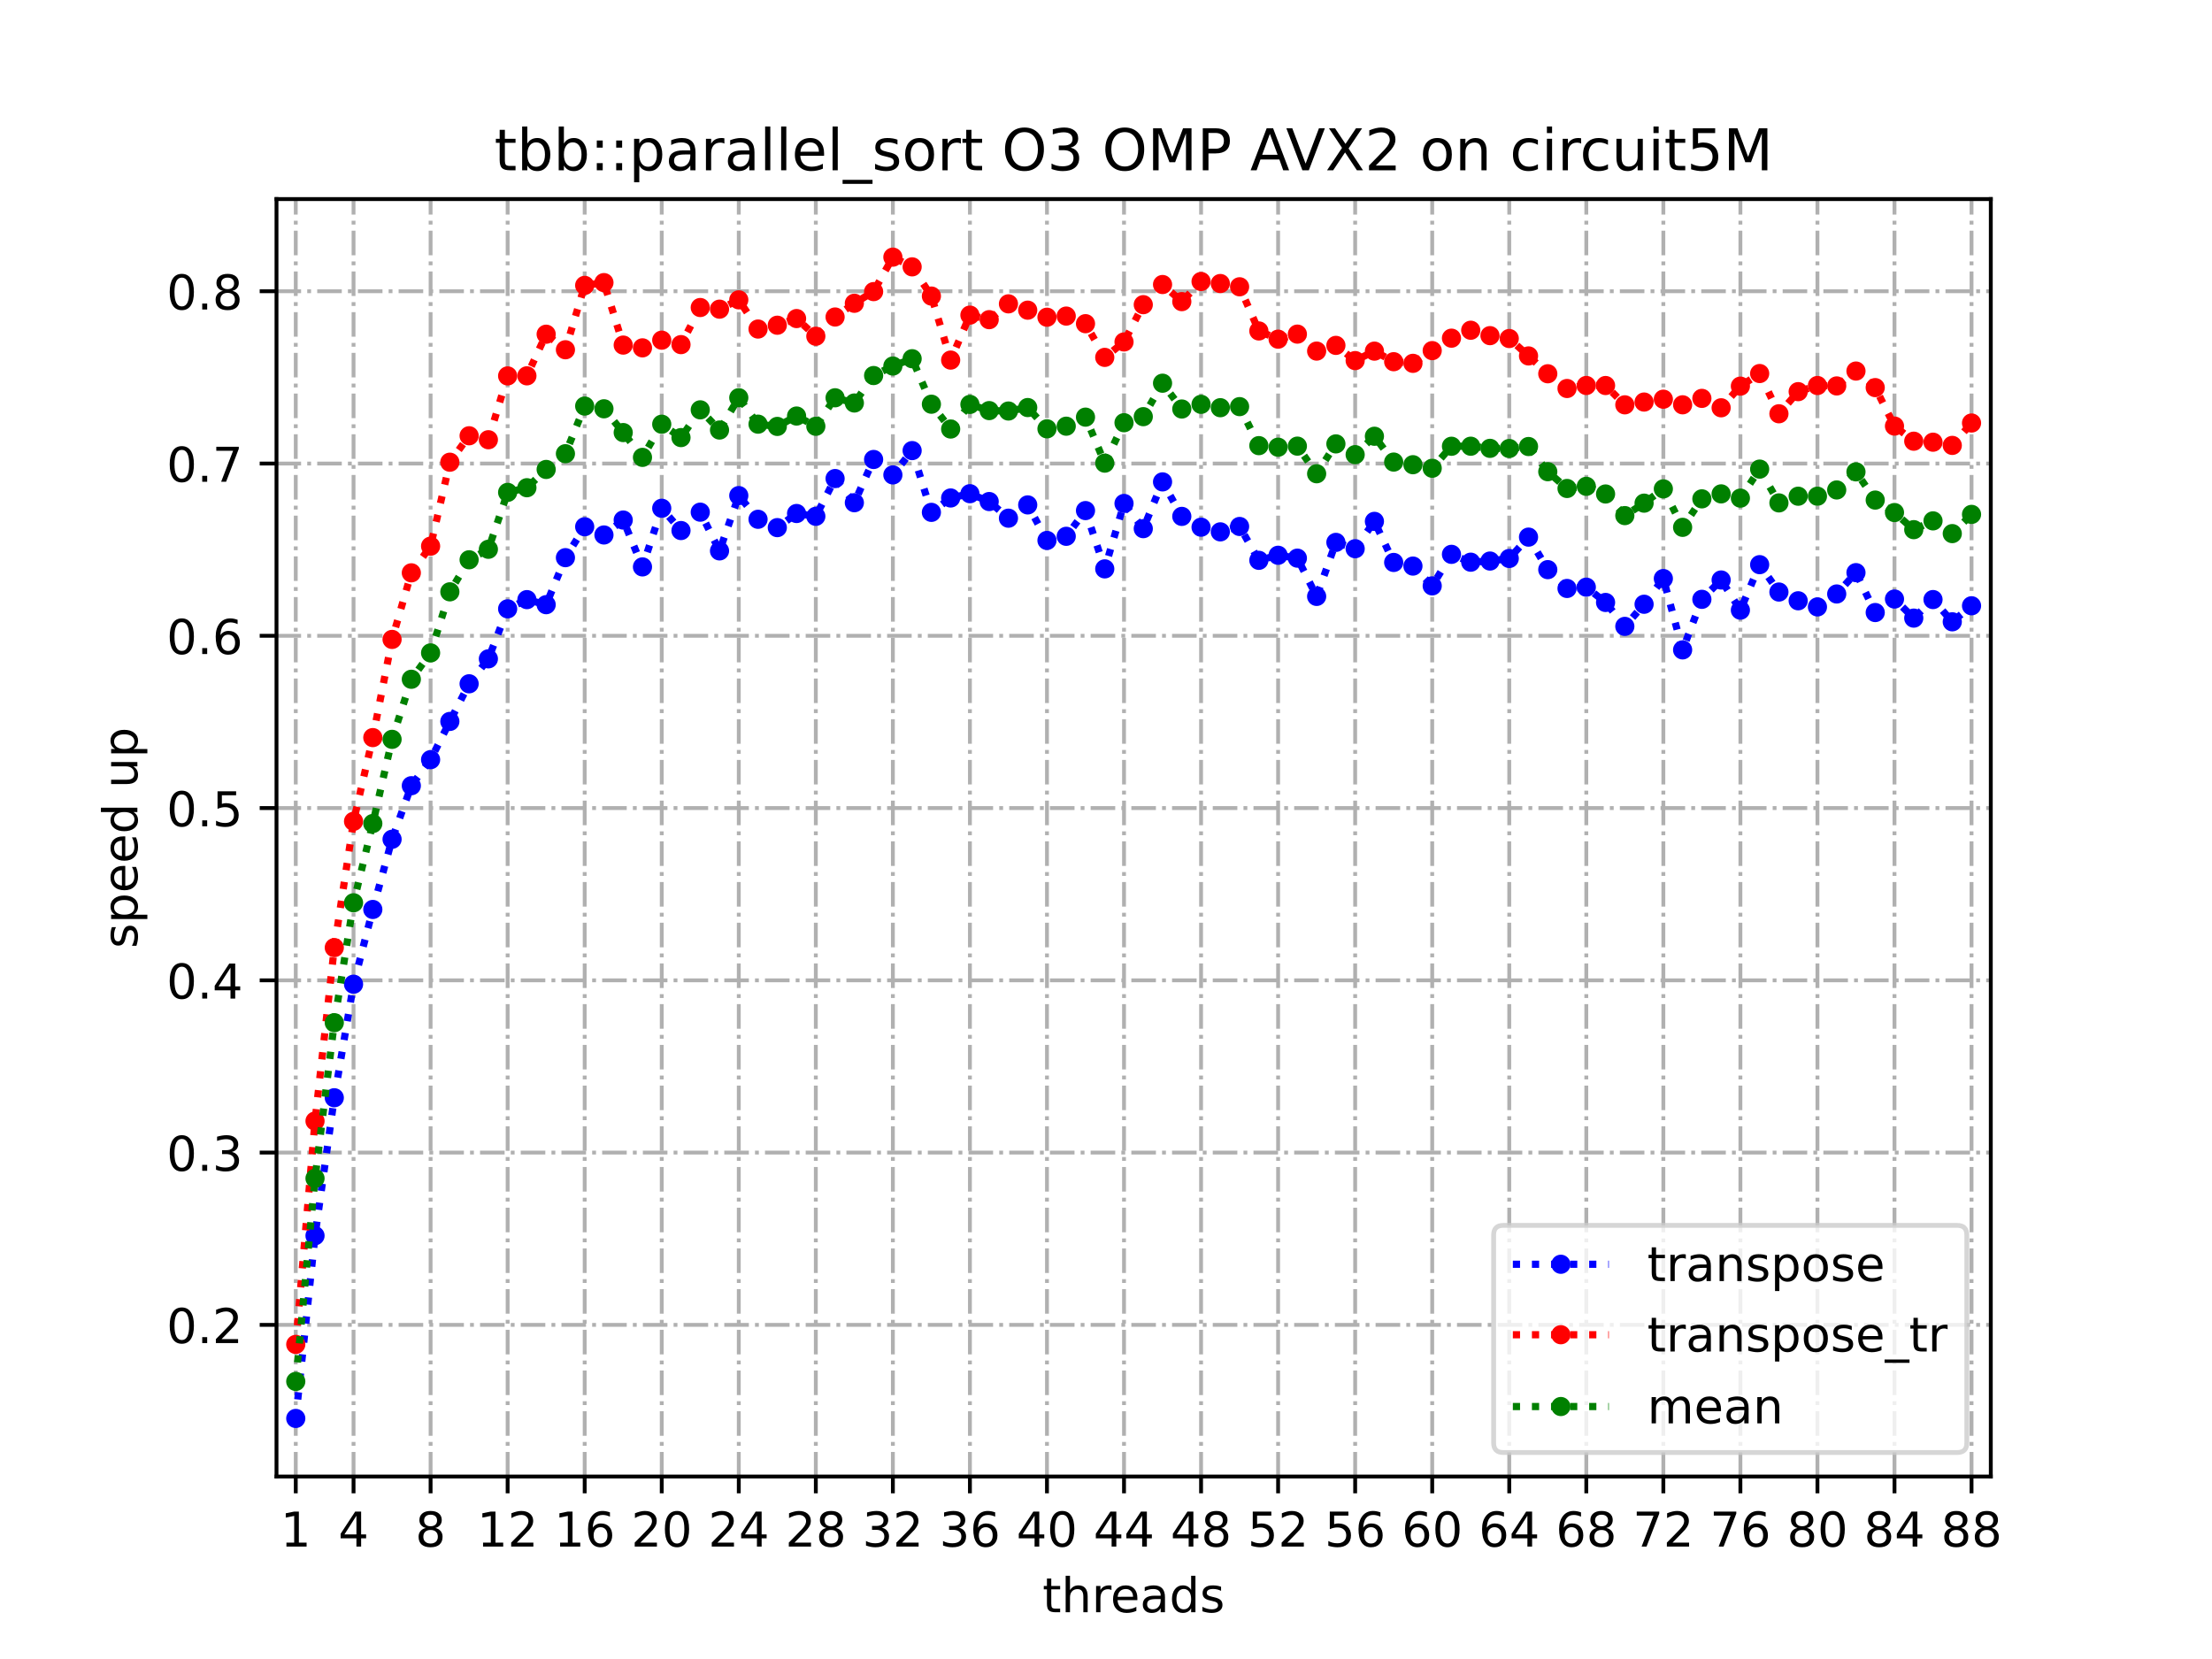 <?xml version="1.0" encoding="utf-8" standalone="no"?>
<!DOCTYPE svg PUBLIC "-//W3C//DTD SVG 1.1//EN"
  "http://www.w3.org/Graphics/SVG/1.1/DTD/svg11.dtd">
<!-- Created with matplotlib (https://matplotlib.org/) -->
<svg height="345.6pt" version="1.1" viewBox="0 0 460.8 345.6" width="460.8pt" xmlns="http://www.w3.org/2000/svg" xmlns:xlink="http://www.w3.org/1999/xlink">
 <defs>
  <style type="text/css">
*{stroke-linecap:butt;stroke-linejoin:round;}
  </style>
 </defs>
 <g id="figure_1">
  <g id="patch_1">
   <path d="M 0 345.6 
L 460.8 345.6 
L 460.8 0 
L 0 0 
z
" style="fill:#ffffff;"/>
  </g>
  <g id="axes_1">
   <g id="patch_2">
    <path d="M 57.6 307.584 
L 414.72 307.584 
L 414.72 41.472 
L 57.6 41.472 
z
" style="fill:#ffffff;"/>
   </g>
   <g id="matplotlib.axis_1">
    <g id="xtick_1">
     <g id="line2d_1">
      <path clip-path="url(#pade10e0a55)" d="M 61.613 307.584 
L 61.613 41.472 
" style="fill:none;stroke:#b0b0b0;stroke-dasharray:5.12,1.28,0.8,1.28;stroke-dashoffset:0;stroke-width:0.8;"/>
     </g>
     <g id="line2d_2">
      <defs>
       <path d="M 0 0 
L 0 3.5 
" id="md856f079a3" style="stroke:#000000;stroke-width:0.8;"/>
      </defs>
      <g>
       <use style="stroke:#000000;stroke-width:0.8;" x="61.613" xlink:href="#md856f079a3" y="307.584"/>
      </g>
     </g>
     <g id="text_1">
      <!-- 1 -->
      <defs>
       <path d="M 12.406 8.297 
L 28.516 8.297 
L 28.516 63.922 
L 10.984 60.406 
L 10.984 69.391 
L 28.422 72.906 
L 38.281 72.906 
L 38.281 8.297 
L 54.391 8.297 
L 54.391 0 
L 12.406 0 
z
" id="DejaVuSans-49"/>
      </defs>
      <g transform="translate(58.431 322.182)scale(0.1 -0.1)">
       <use xlink:href="#DejaVuSans-49"/>
      </g>
     </g>
    </g>
    <g id="xtick_2">
     <g id="line2d_3">
      <path clip-path="url(#pade10e0a55)" d="M 73.65 307.584 
L 73.65 41.472 
" style="fill:none;stroke:#b0b0b0;stroke-dasharray:5.12,1.28,0.8,1.28;stroke-dashoffset:0;stroke-width:0.8;"/>
     </g>
     <g id="line2d_4">
      <g>
       <use style="stroke:#000000;stroke-width:0.8;" x="73.65" xlink:href="#md856f079a3" y="307.584"/>
      </g>
     </g>
     <g id="text_2">
      <!-- 4 -->
      <defs>
       <path d="M 37.797 64.312 
L 12.891 25.391 
L 37.797 25.391 
z
M 35.203 72.906 
L 47.609 72.906 
L 47.609 25.391 
L 58.016 25.391 
L 58.016 17.188 
L 47.609 17.188 
L 47.609 0 
L 37.797 0 
L 37.797 17.188 
L 4.891 17.188 
L 4.891 26.703 
z
" id="DejaVuSans-52"/>
      </defs>
      <g transform="translate(70.469 322.182)scale(0.1 -0.1)">
       <use xlink:href="#DejaVuSans-52"/>
      </g>
     </g>
    </g>
    <g id="xtick_3">
     <g id="line2d_5">
      <path clip-path="url(#pade10e0a55)" d="M 89.701 307.584 
L 89.701 41.472 
" style="fill:none;stroke:#b0b0b0;stroke-dasharray:5.12,1.28,0.8,1.28;stroke-dashoffset:0;stroke-width:0.8;"/>
     </g>
     <g id="line2d_6">
      <g>
       <use style="stroke:#000000;stroke-width:0.8;" x="89.701" xlink:href="#md856f079a3" y="307.584"/>
      </g>
     </g>
     <g id="text_3">
      <!-- 8 -->
      <defs>
       <path d="M 31.781 34.625 
Q 24.75 34.625 20.719 30.859 
Q 16.703 27.094 16.703 20.516 
Q 16.703 13.922 20.719 10.156 
Q 24.75 6.391 31.781 6.391 
Q 38.812 6.391 42.859 10.172 
Q 46.922 13.969 46.922 20.516 
Q 46.922 27.094 42.891 30.859 
Q 38.875 34.625 31.781 34.625 
z
M 21.922 38.812 
Q 15.578 40.375 12.031 44.719 
Q 8.5 49.078 8.5 55.328 
Q 8.5 64.062 14.719 69.141 
Q 20.953 74.219 31.781 74.219 
Q 42.672 74.219 48.875 69.141 
Q 55.078 64.062 55.078 55.328 
Q 55.078 49.078 51.531 44.719 
Q 48 40.375 41.703 38.812 
Q 48.828 37.156 52.797 32.312 
Q 56.781 27.484 56.781 20.516 
Q 56.781 9.906 50.312 4.234 
Q 43.844 -1.422 31.781 -1.422 
Q 19.734 -1.422 13.25 4.234 
Q 6.781 9.906 6.781 20.516 
Q 6.781 27.484 10.781 32.312 
Q 14.797 37.156 21.922 38.812 
z
M 18.312 54.391 
Q 18.312 48.734 21.844 45.562 
Q 25.391 42.391 31.781 42.391 
Q 38.141 42.391 41.719 45.562 
Q 45.312 48.734 45.312 54.391 
Q 45.312 60.062 41.719 63.234 
Q 38.141 66.406 31.781 66.406 
Q 25.391 66.406 21.844 63.234 
Q 18.312 60.062 18.312 54.391 
z
" id="DejaVuSans-56"/>
      </defs>
      <g transform="translate(86.519 322.182)scale(0.1 -0.1)">
       <use xlink:href="#DejaVuSans-56"/>
      </g>
     </g>
    </g>
    <g id="xtick_4">
     <g id="line2d_7">
      <path clip-path="url(#pade10e0a55)" d="M 105.751 307.584 
L 105.751 41.472 
" style="fill:none;stroke:#b0b0b0;stroke-dasharray:5.12,1.28,0.8,1.28;stroke-dashoffset:0;stroke-width:0.8;"/>
     </g>
     <g id="line2d_8">
      <g>
       <use style="stroke:#000000;stroke-width:0.8;" x="105.751" xlink:href="#md856f079a3" y="307.584"/>
      </g>
     </g>
     <g id="text_4">
      <!-- 12 -->
      <defs>
       <path d="M 19.188 8.297 
L 53.609 8.297 
L 53.609 0 
L 7.328 0 
L 7.328 8.297 
Q 12.938 14.109 22.625 23.891 
Q 32.328 33.688 34.812 36.531 
Q 39.547 41.844 41.422 45.531 
Q 43.312 49.219 43.312 52.781 
Q 43.312 58.594 39.234 62.25 
Q 35.156 65.922 28.609 65.922 
Q 23.969 65.922 18.812 64.312 
Q 13.672 62.703 7.812 59.422 
L 7.812 69.391 
Q 13.766 71.781 18.938 73 
Q 24.125 74.219 28.422 74.219 
Q 39.75 74.219 46.484 68.547 
Q 53.219 62.891 53.219 53.422 
Q 53.219 48.922 51.531 44.891 
Q 49.859 40.875 45.406 35.406 
Q 44.188 33.984 37.641 27.219 
Q 31.109 20.453 19.188 8.297 
z
" id="DejaVuSans-50"/>
      </defs>
      <g transform="translate(99.389 322.182)scale(0.1 -0.1)">
       <use xlink:href="#DejaVuSans-49"/>
       <use x="63.623" xlink:href="#DejaVuSans-50"/>
      </g>
     </g>
    </g>
    <g id="xtick_5">
     <g id="line2d_9">
      <path clip-path="url(#pade10e0a55)" d="M 121.801 307.584 
L 121.801 41.472 
" style="fill:none;stroke:#b0b0b0;stroke-dasharray:5.12,1.28,0.8,1.28;stroke-dashoffset:0;stroke-width:0.8;"/>
     </g>
     <g id="line2d_10">
      <g>
       <use style="stroke:#000000;stroke-width:0.8;" x="121.801" xlink:href="#md856f079a3" y="307.584"/>
      </g>
     </g>
     <g id="text_5">
      <!-- 16 -->
      <defs>
       <path d="M 33.016 40.375 
Q 26.375 40.375 22.484 35.828 
Q 18.609 31.297 18.609 23.391 
Q 18.609 15.531 22.484 10.953 
Q 26.375 6.391 33.016 6.391 
Q 39.656 6.391 43.531 10.953 
Q 47.406 15.531 47.406 23.391 
Q 47.406 31.297 43.531 35.828 
Q 39.656 40.375 33.016 40.375 
z
M 52.594 71.297 
L 52.594 62.312 
Q 48.875 64.062 45.094 64.984 
Q 41.312 65.922 37.594 65.922 
Q 27.828 65.922 22.672 59.328 
Q 17.531 52.734 16.797 39.406 
Q 19.672 43.656 24.016 45.922 
Q 28.375 48.188 33.594 48.188 
Q 44.578 48.188 50.953 41.516 
Q 57.328 34.859 57.328 23.391 
Q 57.328 12.156 50.688 5.359 
Q 44.047 -1.422 33.016 -1.422 
Q 20.359 -1.422 13.672 8.266 
Q 6.984 17.969 6.984 36.375 
Q 6.984 53.656 15.188 63.938 
Q 23.391 74.219 37.203 74.219 
Q 40.922 74.219 44.703 73.484 
Q 48.484 72.75 52.594 71.297 
z
" id="DejaVuSans-54"/>
      </defs>
      <g transform="translate(115.439 322.182)scale(0.1 -0.1)">
       <use xlink:href="#DejaVuSans-49"/>
       <use x="63.623" xlink:href="#DejaVuSans-54"/>
      </g>
     </g>
    </g>
    <g id="xtick_6">
     <g id="line2d_11">
      <path clip-path="url(#pade10e0a55)" d="M 137.852 307.584 
L 137.852 41.472 
" style="fill:none;stroke:#b0b0b0;stroke-dasharray:5.12,1.28,0.8,1.28;stroke-dashoffset:0;stroke-width:0.8;"/>
     </g>
     <g id="line2d_12">
      <g>
       <use style="stroke:#000000;stroke-width:0.8;" x="137.852" xlink:href="#md856f079a3" y="307.584"/>
      </g>
     </g>
     <g id="text_6">
      <!-- 20 -->
      <defs>
       <path d="M 31.781 66.406 
Q 24.172 66.406 20.328 58.906 
Q 16.5 51.422 16.5 36.375 
Q 16.5 21.391 20.328 13.891 
Q 24.172 6.391 31.781 6.391 
Q 39.453 6.391 43.281 13.891 
Q 47.125 21.391 47.125 36.375 
Q 47.125 51.422 43.281 58.906 
Q 39.453 66.406 31.781 66.406 
z
M 31.781 74.219 
Q 44.047 74.219 50.516 64.516 
Q 56.984 54.828 56.984 36.375 
Q 56.984 17.969 50.516 8.266 
Q 44.047 -1.422 31.781 -1.422 
Q 19.531 -1.422 13.062 8.266 
Q 6.594 17.969 6.594 36.375 
Q 6.594 54.828 13.062 64.516 
Q 19.531 74.219 31.781 74.219 
z
" id="DejaVuSans-48"/>
      </defs>
      <g transform="translate(131.489 322.182)scale(0.1 -0.1)">
       <use xlink:href="#DejaVuSans-50"/>
       <use x="63.623" xlink:href="#DejaVuSans-48"/>
      </g>
     </g>
    </g>
    <g id="xtick_7">
     <g id="line2d_13">
      <path clip-path="url(#pade10e0a55)" d="M 153.902 307.584 
L 153.902 41.472 
" style="fill:none;stroke:#b0b0b0;stroke-dasharray:5.12,1.28,0.8,1.28;stroke-dashoffset:0;stroke-width:0.8;"/>
     </g>
     <g id="line2d_14">
      <g>
       <use style="stroke:#000000;stroke-width:0.8;" x="153.902" xlink:href="#md856f079a3" y="307.584"/>
      </g>
     </g>
     <g id="text_7">
      <!-- 24 -->
      <g transform="translate(147.54 322.182)scale(0.1 -0.1)">
       <use xlink:href="#DejaVuSans-50"/>
       <use x="63.623" xlink:href="#DejaVuSans-52"/>
      </g>
     </g>
    </g>
    <g id="xtick_8">
     <g id="line2d_15">
      <path clip-path="url(#pade10e0a55)" d="M 169.952 307.584 
L 169.952 41.472 
" style="fill:none;stroke:#b0b0b0;stroke-dasharray:5.12,1.28,0.8,1.28;stroke-dashoffset:0;stroke-width:0.8;"/>
     </g>
     <g id="line2d_16">
      <g>
       <use style="stroke:#000000;stroke-width:0.8;" x="169.952" xlink:href="#md856f079a3" y="307.584"/>
      </g>
     </g>
     <g id="text_8">
      <!-- 28 -->
      <g transform="translate(163.59 322.182)scale(0.1 -0.1)">
       <use xlink:href="#DejaVuSans-50"/>
       <use x="63.623" xlink:href="#DejaVuSans-56"/>
      </g>
     </g>
    </g>
    <g id="xtick_9">
     <g id="line2d_17">
      <path clip-path="url(#pade10e0a55)" d="M 186.003 307.584 
L 186.003 41.472 
" style="fill:none;stroke:#b0b0b0;stroke-dasharray:5.12,1.28,0.8,1.28;stroke-dashoffset:0;stroke-width:0.8;"/>
     </g>
     <g id="line2d_18">
      <g>
       <use style="stroke:#000000;stroke-width:0.8;" x="186.003" xlink:href="#md856f079a3" y="307.584"/>
      </g>
     </g>
     <g id="text_9">
      <!-- 32 -->
      <defs>
       <path d="M 40.578 39.312 
Q 47.656 37.797 51.625 33 
Q 55.609 28.219 55.609 21.188 
Q 55.609 10.406 48.188 4.484 
Q 40.766 -1.422 27.094 -1.422 
Q 22.516 -1.422 17.656 -0.516 
Q 12.797 0.391 7.625 2.203 
L 7.625 11.719 
Q 11.719 9.328 16.594 8.109 
Q 21.484 6.891 26.812 6.891 
Q 36.078 6.891 40.938 10.547 
Q 45.797 14.203 45.797 21.188 
Q 45.797 27.641 41.281 31.266 
Q 36.766 34.906 28.719 34.906 
L 20.219 34.906 
L 20.219 43.016 
L 29.109 43.016 
Q 36.375 43.016 40.234 45.922 
Q 44.094 48.828 44.094 54.297 
Q 44.094 59.906 40.109 62.906 
Q 36.141 65.922 28.719 65.922 
Q 24.656 65.922 20.016 65.031 
Q 15.375 64.156 9.812 62.312 
L 9.812 71.094 
Q 15.438 72.656 20.344 73.438 
Q 25.25 74.219 29.594 74.219 
Q 40.828 74.219 47.359 69.109 
Q 53.906 64.016 53.906 55.328 
Q 53.906 49.266 50.438 45.094 
Q 46.969 40.922 40.578 39.312 
z
" id="DejaVuSans-51"/>
      </defs>
      <g transform="translate(179.64 322.182)scale(0.1 -0.1)">
       <use xlink:href="#DejaVuSans-51"/>
       <use x="63.623" xlink:href="#DejaVuSans-50"/>
      </g>
     </g>
    </g>
    <g id="xtick_10">
     <g id="line2d_19">
      <path clip-path="url(#pade10e0a55)" d="M 202.053 307.584 
L 202.053 41.472 
" style="fill:none;stroke:#b0b0b0;stroke-dasharray:5.12,1.28,0.8,1.28;stroke-dashoffset:0;stroke-width:0.8;"/>
     </g>
     <g id="line2d_20">
      <g>
       <use style="stroke:#000000;stroke-width:0.8;" x="202.053" xlink:href="#md856f079a3" y="307.584"/>
      </g>
     </g>
     <g id="text_10">
      <!-- 36 -->
      <g transform="translate(195.691 322.182)scale(0.1 -0.1)">
       <use xlink:href="#DejaVuSans-51"/>
       <use x="63.623" xlink:href="#DejaVuSans-54"/>
      </g>
     </g>
    </g>
    <g id="xtick_11">
     <g id="line2d_21">
      <path clip-path="url(#pade10e0a55)" d="M 218.103 307.584 
L 218.103 41.472 
" style="fill:none;stroke:#b0b0b0;stroke-dasharray:5.12,1.28,0.8,1.28;stroke-dashoffset:0;stroke-width:0.8;"/>
     </g>
     <g id="line2d_22">
      <g>
       <use style="stroke:#000000;stroke-width:0.8;" x="218.103" xlink:href="#md856f079a3" y="307.584"/>
      </g>
     </g>
     <g id="text_11">
      <!-- 40 -->
      <g transform="translate(211.741 322.182)scale(0.1 -0.1)">
       <use xlink:href="#DejaVuSans-52"/>
       <use x="63.623" xlink:href="#DejaVuSans-48"/>
      </g>
     </g>
    </g>
    <g id="xtick_12">
     <g id="line2d_23">
      <path clip-path="url(#pade10e0a55)" d="M 234.154 307.584 
L 234.154 41.472 
" style="fill:none;stroke:#b0b0b0;stroke-dasharray:5.12,1.28,0.8,1.28;stroke-dashoffset:0;stroke-width:0.8;"/>
     </g>
     <g id="line2d_24">
      <g>
       <use style="stroke:#000000;stroke-width:0.8;" x="234.154" xlink:href="#md856f079a3" y="307.584"/>
      </g>
     </g>
     <g id="text_12">
      <!-- 44 -->
      <g transform="translate(227.791 322.182)scale(0.1 -0.1)">
       <use xlink:href="#DejaVuSans-52"/>
       <use x="63.623" xlink:href="#DejaVuSans-52"/>
      </g>
     </g>
    </g>
    <g id="xtick_13">
     <g id="line2d_25">
      <path clip-path="url(#pade10e0a55)" d="M 250.204 307.584 
L 250.204 41.472 
" style="fill:none;stroke:#b0b0b0;stroke-dasharray:5.12,1.28,0.8,1.28;stroke-dashoffset:0;stroke-width:0.8;"/>
     </g>
     <g id="line2d_26">
      <g>
       <use style="stroke:#000000;stroke-width:0.8;" x="250.204" xlink:href="#md856f079a3" y="307.584"/>
      </g>
     </g>
     <g id="text_13">
      <!-- 48 -->
      <g transform="translate(243.842 322.182)scale(0.1 -0.1)">
       <use xlink:href="#DejaVuSans-52"/>
       <use x="63.623" xlink:href="#DejaVuSans-56"/>
      </g>
     </g>
    </g>
    <g id="xtick_14">
     <g id="line2d_27">
      <path clip-path="url(#pade10e0a55)" d="M 266.254 307.584 
L 266.254 41.472 
" style="fill:none;stroke:#b0b0b0;stroke-dasharray:5.12,1.28,0.8,1.28;stroke-dashoffset:0;stroke-width:0.8;"/>
     </g>
     <g id="line2d_28">
      <g>
       <use style="stroke:#000000;stroke-width:0.8;" x="266.254" xlink:href="#md856f079a3" y="307.584"/>
      </g>
     </g>
     <g id="text_14">
      <!-- 52 -->
      <defs>
       <path d="M 10.797 72.906 
L 49.516 72.906 
L 49.516 64.594 
L 19.828 64.594 
L 19.828 46.734 
Q 21.969 47.469 24.109 47.828 
Q 26.266 48.188 28.422 48.188 
Q 40.625 48.188 47.75 41.5 
Q 54.891 34.812 54.891 23.391 
Q 54.891 11.625 47.562 5.094 
Q 40.234 -1.422 26.906 -1.422 
Q 22.312 -1.422 17.547 -0.641 
Q 12.797 0.141 7.719 1.703 
L 7.719 11.625 
Q 12.109 9.234 16.797 8.062 
Q 21.484 6.891 26.703 6.891 
Q 35.156 6.891 40.078 11.328 
Q 45.016 15.766 45.016 23.391 
Q 45.016 31 40.078 35.438 
Q 35.156 39.891 26.703 39.891 
Q 22.75 39.891 18.812 39.016 
Q 14.891 38.141 10.797 36.281 
z
" id="DejaVuSans-53"/>
      </defs>
      <g transform="translate(259.892 322.182)scale(0.1 -0.1)">
       <use xlink:href="#DejaVuSans-53"/>
       <use x="63.623" xlink:href="#DejaVuSans-50"/>
      </g>
     </g>
    </g>
    <g id="xtick_15">
     <g id="line2d_29">
      <path clip-path="url(#pade10e0a55)" d="M 282.305 307.584 
L 282.305 41.472 
" style="fill:none;stroke:#b0b0b0;stroke-dasharray:5.12,1.28,0.8,1.28;stroke-dashoffset:0;stroke-width:0.8;"/>
     </g>
     <g id="line2d_30">
      <g>
       <use style="stroke:#000000;stroke-width:0.8;" x="282.305" xlink:href="#md856f079a3" y="307.584"/>
      </g>
     </g>
     <g id="text_15">
      <!-- 56 -->
      <g transform="translate(275.942 322.182)scale(0.1 -0.1)">
       <use xlink:href="#DejaVuSans-53"/>
       <use x="63.623" xlink:href="#DejaVuSans-54"/>
      </g>
     </g>
    </g>
    <g id="xtick_16">
     <g id="line2d_31">
      <path clip-path="url(#pade10e0a55)" d="M 298.355 307.584 
L 298.355 41.472 
" style="fill:none;stroke:#b0b0b0;stroke-dasharray:5.12,1.28,0.8,1.28;stroke-dashoffset:0;stroke-width:0.8;"/>
     </g>
     <g id="line2d_32">
      <g>
       <use style="stroke:#000000;stroke-width:0.8;" x="298.355" xlink:href="#md856f079a3" y="307.584"/>
      </g>
     </g>
     <g id="text_16">
      <!-- 60 -->
      <g transform="translate(291.993 322.182)scale(0.1 -0.1)">
       <use xlink:href="#DejaVuSans-54"/>
       <use x="63.623" xlink:href="#DejaVuSans-48"/>
      </g>
     </g>
    </g>
    <g id="xtick_17">
     <g id="line2d_33">
      <path clip-path="url(#pade10e0a55)" d="M 314.405 307.584 
L 314.405 41.472 
" style="fill:none;stroke:#b0b0b0;stroke-dasharray:5.12,1.28,0.8,1.28;stroke-dashoffset:0;stroke-width:0.8;"/>
     </g>
     <g id="line2d_34">
      <g>
       <use style="stroke:#000000;stroke-width:0.8;" x="314.405" xlink:href="#md856f079a3" y="307.584"/>
      </g>
     </g>
     <g id="text_17">
      <!-- 64 -->
      <g transform="translate(308.043 322.182)scale(0.1 -0.1)">
       <use xlink:href="#DejaVuSans-54"/>
       <use x="63.623" xlink:href="#DejaVuSans-52"/>
      </g>
     </g>
    </g>
    <g id="xtick_18">
     <g id="line2d_35">
      <path clip-path="url(#pade10e0a55)" d="M 330.456 307.584 
L 330.456 41.472 
" style="fill:none;stroke:#b0b0b0;stroke-dasharray:5.12,1.28,0.8,1.28;stroke-dashoffset:0;stroke-width:0.8;"/>
     </g>
     <g id="line2d_36">
      <g>
       <use style="stroke:#000000;stroke-width:0.8;" x="330.456" xlink:href="#md856f079a3" y="307.584"/>
      </g>
     </g>
     <g id="text_18">
      <!-- 68 -->
      <g transform="translate(324.093 322.182)scale(0.1 -0.1)">
       <use xlink:href="#DejaVuSans-54"/>
       <use x="63.623" xlink:href="#DejaVuSans-56"/>
      </g>
     </g>
    </g>
    <g id="xtick_19">
     <g id="line2d_37">
      <path clip-path="url(#pade10e0a55)" d="M 346.506 307.584 
L 346.506 41.472 
" style="fill:none;stroke:#b0b0b0;stroke-dasharray:5.12,1.28,0.8,1.28;stroke-dashoffset:0;stroke-width:0.8;"/>
     </g>
     <g id="line2d_38">
      <g>
       <use style="stroke:#000000;stroke-width:0.8;" x="346.506" xlink:href="#md856f079a3" y="307.584"/>
      </g>
     </g>
     <g id="text_19">
      <!-- 72 -->
      <defs>
       <path d="M 8.203 72.906 
L 55.078 72.906 
L 55.078 68.703 
L 28.609 0 
L 18.312 0 
L 43.219 64.594 
L 8.203 64.594 
z
" id="DejaVuSans-55"/>
      </defs>
      <g transform="translate(340.144 322.182)scale(0.1 -0.1)">
       <use xlink:href="#DejaVuSans-55"/>
       <use x="63.623" xlink:href="#DejaVuSans-50"/>
      </g>
     </g>
    </g>
    <g id="xtick_20">
     <g id="line2d_39">
      <path clip-path="url(#pade10e0a55)" d="M 362.556 307.584 
L 362.556 41.472 
" style="fill:none;stroke:#b0b0b0;stroke-dasharray:5.12,1.28,0.8,1.28;stroke-dashoffset:0;stroke-width:0.8;"/>
     </g>
     <g id="line2d_40">
      <g>
       <use style="stroke:#000000;stroke-width:0.8;" x="362.556" xlink:href="#md856f079a3" y="307.584"/>
      </g>
     </g>
     <g id="text_20">
      <!-- 76 -->
      <g transform="translate(356.194 322.182)scale(0.1 -0.1)">
       <use xlink:href="#DejaVuSans-55"/>
       <use x="63.623" xlink:href="#DejaVuSans-54"/>
      </g>
     </g>
    </g>
    <g id="xtick_21">
     <g id="line2d_41">
      <path clip-path="url(#pade10e0a55)" d="M 378.607 307.584 
L 378.607 41.472 
" style="fill:none;stroke:#b0b0b0;stroke-dasharray:5.12,1.28,0.8,1.28;stroke-dashoffset:0;stroke-width:0.8;"/>
     </g>
     <g id="line2d_42">
      <g>
       <use style="stroke:#000000;stroke-width:0.8;" x="378.607" xlink:href="#md856f079a3" y="307.584"/>
      </g>
     </g>
     <g id="text_21">
      <!-- 80 -->
      <g transform="translate(372.244 322.182)scale(0.1 -0.1)">
       <use xlink:href="#DejaVuSans-56"/>
       <use x="63.623" xlink:href="#DejaVuSans-48"/>
      </g>
     </g>
    </g>
    <g id="xtick_22">
     <g id="line2d_43">
      <path clip-path="url(#pade10e0a55)" d="M 394.657 307.584 
L 394.657 41.472 
" style="fill:none;stroke:#b0b0b0;stroke-dasharray:5.12,1.28,0.8,1.28;stroke-dashoffset:0;stroke-width:0.8;"/>
     </g>
     <g id="line2d_44">
      <g>
       <use style="stroke:#000000;stroke-width:0.8;" x="394.657" xlink:href="#md856f079a3" y="307.584"/>
      </g>
     </g>
     <g id="text_22">
      <!-- 84 -->
      <g transform="translate(388.295 322.182)scale(0.1 -0.1)">
       <use xlink:href="#DejaVuSans-56"/>
       <use x="63.623" xlink:href="#DejaVuSans-52"/>
      </g>
     </g>
    </g>
    <g id="xtick_23">
     <g id="line2d_45">
      <path clip-path="url(#pade10e0a55)" d="M 410.707 307.584 
L 410.707 41.472 
" style="fill:none;stroke:#b0b0b0;stroke-dasharray:5.12,1.28,0.8,1.28;stroke-dashoffset:0;stroke-width:0.8;"/>
     </g>
     <g id="line2d_46">
      <g>
       <use style="stroke:#000000;stroke-width:0.8;" x="410.707" xlink:href="#md856f079a3" y="307.584"/>
      </g>
     </g>
     <g id="text_23">
      <!-- 88 -->
      <g transform="translate(404.345 322.182)scale(0.1 -0.1)">
       <use xlink:href="#DejaVuSans-56"/>
       <use x="63.623" xlink:href="#DejaVuSans-56"/>
      </g>
     </g>
    </g>
    <g id="text_24">
     <!-- threads -->
     <defs>
      <path d="M 18.312 70.219 
L 18.312 54.688 
L 36.812 54.688 
L 36.812 47.703 
L 18.312 47.703 
L 18.312 18.016 
Q 18.312 11.328 20.141 9.422 
Q 21.969 7.516 27.594 7.516 
L 36.812 7.516 
L 36.812 0 
L 27.594 0 
Q 17.188 0 13.234 3.875 
Q 9.281 7.766 9.281 18.016 
L 9.281 47.703 
L 2.688 47.703 
L 2.688 54.688 
L 9.281 54.688 
L 9.281 70.219 
z
" id="DejaVuSans-116"/>
      <path d="M 54.891 33.016 
L 54.891 0 
L 45.906 0 
L 45.906 32.719 
Q 45.906 40.484 42.875 44.328 
Q 39.844 48.188 33.797 48.188 
Q 26.516 48.188 22.312 43.547 
Q 18.109 38.922 18.109 30.906 
L 18.109 0 
L 9.078 0 
L 9.078 75.984 
L 18.109 75.984 
L 18.109 46.188 
Q 21.344 51.125 25.703 53.562 
Q 30.078 56 35.797 56 
Q 45.219 56 50.047 50.172 
Q 54.891 44.344 54.891 33.016 
z
" id="DejaVuSans-104"/>
      <path d="M 41.109 46.297 
Q 39.594 47.172 37.812 47.578 
Q 36.031 48 33.891 48 
Q 26.266 48 22.188 43.047 
Q 18.109 38.094 18.109 28.812 
L 18.109 0 
L 9.078 0 
L 9.078 54.688 
L 18.109 54.688 
L 18.109 46.188 
Q 20.953 51.172 25.484 53.578 
Q 30.031 56 36.531 56 
Q 37.453 56 38.578 55.875 
Q 39.703 55.766 41.062 55.516 
z
" id="DejaVuSans-114"/>
      <path d="M 56.203 29.594 
L 56.203 25.203 
L 14.891 25.203 
Q 15.484 15.922 20.484 11.062 
Q 25.484 6.203 34.422 6.203 
Q 39.594 6.203 44.453 7.469 
Q 49.312 8.734 54.109 11.281 
L 54.109 2.781 
Q 49.266 0.734 44.188 -0.344 
Q 39.109 -1.422 33.891 -1.422 
Q 20.797 -1.422 13.156 6.188 
Q 5.516 13.812 5.516 26.812 
Q 5.516 40.234 12.766 48.109 
Q 20.016 56 32.328 56 
Q 43.359 56 49.781 48.891 
Q 56.203 41.797 56.203 29.594 
z
M 47.219 32.234 
Q 47.125 39.594 43.094 43.984 
Q 39.062 48.391 32.422 48.391 
Q 24.906 48.391 20.391 44.141 
Q 15.875 39.891 15.188 32.172 
z
" id="DejaVuSans-101"/>
      <path d="M 34.281 27.484 
Q 23.391 27.484 19.188 25 
Q 14.984 22.516 14.984 16.5 
Q 14.984 11.719 18.141 8.906 
Q 21.297 6.109 26.703 6.109 
Q 34.188 6.109 38.703 11.406 
Q 43.219 16.703 43.219 25.484 
L 43.219 27.484 
z
M 52.203 31.203 
L 52.203 0 
L 43.219 0 
L 43.219 8.297 
Q 40.141 3.328 35.547 0.953 
Q 30.953 -1.422 24.312 -1.422 
Q 15.922 -1.422 10.953 3.297 
Q 6 8.016 6 15.922 
Q 6 25.141 12.172 29.828 
Q 18.359 34.516 30.609 34.516 
L 43.219 34.516 
L 43.219 35.406 
Q 43.219 41.609 39.141 45 
Q 35.062 48.391 27.688 48.391 
Q 23 48.391 18.547 47.266 
Q 14.109 46.141 10.016 43.891 
L 10.016 52.203 
Q 14.938 54.109 19.578 55.047 
Q 24.219 56 28.609 56 
Q 40.484 56 46.344 49.844 
Q 52.203 43.703 52.203 31.203 
z
" id="DejaVuSans-97"/>
      <path d="M 45.406 46.391 
L 45.406 75.984 
L 54.391 75.984 
L 54.391 0 
L 45.406 0 
L 45.406 8.203 
Q 42.578 3.328 38.25 0.953 
Q 33.938 -1.422 27.875 -1.422 
Q 17.969 -1.422 11.734 6.484 
Q 5.516 14.406 5.516 27.297 
Q 5.516 40.188 11.734 48.094 
Q 17.969 56 27.875 56 
Q 33.938 56 38.25 53.625 
Q 42.578 51.266 45.406 46.391 
z
M 14.797 27.297 
Q 14.797 17.391 18.875 11.75 
Q 22.953 6.109 30.078 6.109 
Q 37.203 6.109 41.297 11.75 
Q 45.406 17.391 45.406 27.297 
Q 45.406 37.203 41.297 42.844 
Q 37.203 48.484 30.078 48.484 
Q 22.953 48.484 18.875 42.844 
Q 14.797 37.203 14.797 27.297 
z
" id="DejaVuSans-100"/>
      <path d="M 44.281 53.078 
L 44.281 44.578 
Q 40.484 46.531 36.375 47.5 
Q 32.281 48.484 27.875 48.484 
Q 21.188 48.484 17.844 46.438 
Q 14.5 44.391 14.5 40.281 
Q 14.5 37.156 16.891 35.375 
Q 19.281 33.594 26.516 31.984 
L 29.594 31.297 
Q 39.156 29.25 43.188 25.516 
Q 47.219 21.781 47.219 15.094 
Q 47.219 7.469 41.188 3.016 
Q 35.156 -1.422 24.609 -1.422 
Q 20.219 -1.422 15.453 -0.562 
Q 10.688 0.297 5.422 2 
L 5.422 11.281 
Q 10.406 8.688 15.234 7.391 
Q 20.062 6.109 24.812 6.109 
Q 31.156 6.109 34.562 8.281 
Q 37.984 10.453 37.984 14.406 
Q 37.984 18.062 35.516 20.016 
Q 33.062 21.969 24.703 23.781 
L 21.578 24.516 
Q 13.234 26.266 9.516 29.906 
Q 5.812 33.547 5.812 39.891 
Q 5.812 47.609 11.281 51.797 
Q 16.75 56 26.812 56 
Q 31.781 56 36.172 55.266 
Q 40.578 54.547 44.281 53.078 
z
" id="DejaVuSans-115"/>
     </defs>
     <g transform="translate(217.169 335.861)scale(0.1 -0.1)">
      <use xlink:href="#DejaVuSans-116"/>
      <use x="39.209" xlink:href="#DejaVuSans-104"/>
      <use x="102.588" xlink:href="#DejaVuSans-114"/>
      <use x="141.451" xlink:href="#DejaVuSans-101"/>
      <use x="202.975" xlink:href="#DejaVuSans-97"/>
      <use x="264.254" xlink:href="#DejaVuSans-100"/>
      <use x="327.73" xlink:href="#DejaVuSans-115"/>
     </g>
    </g>
   </g>
   <g id="matplotlib.axis_2">
    <g id="ytick_1">
     <g id="line2d_47">
      <path clip-path="url(#pade10e0a55)" d="M 57.6 275.99 
L 414.72 275.99 
" style="fill:none;stroke:#b0b0b0;stroke-dasharray:5.12,1.28,0.8,1.28;stroke-dashoffset:0;stroke-width:0.8;"/>
     </g>
     <g id="line2d_48">
      <defs>
       <path d="M 0 0 
L -3.5 0 
" id="m83794d0ed7" style="stroke:#000000;stroke-width:0.8;"/>
      </defs>
      <g>
       <use style="stroke:#000000;stroke-width:0.8;" x="57.6" xlink:href="#m83794d0ed7" y="275.99"/>
      </g>
     </g>
     <g id="text_25">
      <!-- 0.2 -->
      <defs>
       <path d="M 10.688 12.406 
L 21 12.406 
L 21 0 
L 10.688 0 
z
" id="DejaVuSans-46"/>
      </defs>
      <g transform="translate(34.697 279.789)scale(0.1 -0.1)">
       <use xlink:href="#DejaVuSans-48"/>
       <use x="63.623" xlink:href="#DejaVuSans-46"/>
       <use x="95.41" xlink:href="#DejaVuSans-50"/>
      </g>
     </g>
    </g>
    <g id="ytick_2">
     <g id="line2d_49">
      <path clip-path="url(#pade10e0a55)" d="M 57.6 240.104 
L 414.72 240.104 
" style="fill:none;stroke:#b0b0b0;stroke-dasharray:5.12,1.28,0.8,1.28;stroke-dashoffset:0;stroke-width:0.8;"/>
     </g>
     <g id="line2d_50">
      <g>
       <use style="stroke:#000000;stroke-width:0.8;" x="57.6" xlink:href="#m83794d0ed7" y="240.104"/>
      </g>
     </g>
     <g id="text_26">
      <!-- 0.3 -->
      <g transform="translate(34.697 243.903)scale(0.1 -0.1)">
       <use xlink:href="#DejaVuSans-48"/>
       <use x="63.623" xlink:href="#DejaVuSans-46"/>
       <use x="95.41" xlink:href="#DejaVuSans-51"/>
      </g>
     </g>
    </g>
    <g id="ytick_3">
     <g id="line2d_51">
      <path clip-path="url(#pade10e0a55)" d="M 57.6 204.218 
L 414.72 204.218 
" style="fill:none;stroke:#b0b0b0;stroke-dasharray:5.12,1.28,0.8,1.28;stroke-dashoffset:0;stroke-width:0.8;"/>
     </g>
     <g id="line2d_52">
      <g>
       <use style="stroke:#000000;stroke-width:0.8;" x="57.6" xlink:href="#m83794d0ed7" y="204.218"/>
      </g>
     </g>
     <g id="text_27">
      <!-- 0.4 -->
      <g transform="translate(34.697 208.018)scale(0.1 -0.1)">
       <use xlink:href="#DejaVuSans-48"/>
       <use x="63.623" xlink:href="#DejaVuSans-46"/>
       <use x="95.41" xlink:href="#DejaVuSans-52"/>
      </g>
     </g>
    </g>
    <g id="ytick_4">
     <g id="line2d_53">
      <path clip-path="url(#pade10e0a55)" d="M 57.6 168.333 
L 414.72 168.333 
" style="fill:none;stroke:#b0b0b0;stroke-dasharray:5.12,1.28,0.8,1.28;stroke-dashoffset:0;stroke-width:0.8;"/>
     </g>
     <g id="line2d_54">
      <g>
       <use style="stroke:#000000;stroke-width:0.8;" x="57.6" xlink:href="#m83794d0ed7" y="168.333"/>
      </g>
     </g>
     <g id="text_28">
      <!-- 0.5 -->
      <g transform="translate(34.697 172.132)scale(0.1 -0.1)">
       <use xlink:href="#DejaVuSans-48"/>
       <use x="63.623" xlink:href="#DejaVuSans-46"/>
       <use x="95.41" xlink:href="#DejaVuSans-53"/>
      </g>
     </g>
    </g>
    <g id="ytick_5">
     <g id="line2d_55">
      <path clip-path="url(#pade10e0a55)" d="M 57.6 132.447 
L 414.72 132.447 
" style="fill:none;stroke:#b0b0b0;stroke-dasharray:5.12,1.28,0.8,1.28;stroke-dashoffset:0;stroke-width:0.8;"/>
     </g>
     <g id="line2d_56">
      <g>
       <use style="stroke:#000000;stroke-width:0.8;" x="57.6" xlink:href="#m83794d0ed7" y="132.447"/>
      </g>
     </g>
     <g id="text_29">
      <!-- 0.6 -->
      <g transform="translate(34.697 136.246)scale(0.1 -0.1)">
       <use xlink:href="#DejaVuSans-48"/>
       <use x="63.623" xlink:href="#DejaVuSans-46"/>
       <use x="95.41" xlink:href="#DejaVuSans-54"/>
      </g>
     </g>
    </g>
    <g id="ytick_6">
     <g id="line2d_57">
      <path clip-path="url(#pade10e0a55)" d="M 57.6 96.562 
L 414.72 96.562 
" style="fill:none;stroke:#b0b0b0;stroke-dasharray:5.12,1.28,0.8,1.28;stroke-dashoffset:0;stroke-width:0.8;"/>
     </g>
     <g id="line2d_58">
      <g>
       <use style="stroke:#000000;stroke-width:0.8;" x="57.6" xlink:href="#m83794d0ed7" y="96.562"/>
      </g>
     </g>
     <g id="text_30">
      <!-- 0.7 -->
      <g transform="translate(34.697 100.361)scale(0.1 -0.1)">
       <use xlink:href="#DejaVuSans-48"/>
       <use x="63.623" xlink:href="#DejaVuSans-46"/>
       <use x="95.41" xlink:href="#DejaVuSans-55"/>
      </g>
     </g>
    </g>
    <g id="ytick_7">
     <g id="line2d_59">
      <path clip-path="url(#pade10e0a55)" d="M 57.6 60.676 
L 414.72 60.676 
" style="fill:none;stroke:#b0b0b0;stroke-dasharray:5.12,1.28,0.8,1.28;stroke-dashoffset:0;stroke-width:0.8;"/>
     </g>
     <g id="line2d_60">
      <g>
       <use style="stroke:#000000;stroke-width:0.8;" x="57.6" xlink:href="#m83794d0ed7" y="60.676"/>
      </g>
     </g>
     <g id="text_31">
      <!-- 0.8 -->
      <g transform="translate(34.697 64.475)scale(0.1 -0.1)">
       <use xlink:href="#DejaVuSans-48"/>
       <use x="63.623" xlink:href="#DejaVuSans-46"/>
       <use x="95.41" xlink:href="#DejaVuSans-56"/>
      </g>
     </g>
    </g>
    <g id="text_32">
     <!-- speed up -->
     <defs>
      <path d="M 18.109 8.203 
L 18.109 -20.797 
L 9.078 -20.797 
L 9.078 54.688 
L 18.109 54.688 
L 18.109 46.391 
Q 20.953 51.266 25.266 53.625 
Q 29.594 56 35.594 56 
Q 45.562 56 51.781 48.094 
Q 58.016 40.188 58.016 27.297 
Q 58.016 14.406 51.781 6.484 
Q 45.562 -1.422 35.594 -1.422 
Q 29.594 -1.422 25.266 0.953 
Q 20.953 3.328 18.109 8.203 
z
M 48.688 27.297 
Q 48.688 37.203 44.609 42.844 
Q 40.531 48.484 33.406 48.484 
Q 26.266 48.484 22.188 42.844 
Q 18.109 37.203 18.109 27.297 
Q 18.109 17.391 22.188 11.75 
Q 26.266 6.109 33.406 6.109 
Q 40.531 6.109 44.609 11.75 
Q 48.688 17.391 48.688 27.297 
z
" id="DejaVuSans-112"/>
      <path id="DejaVuSans-32"/>
      <path d="M 8.5 21.578 
L 8.5 54.688 
L 17.484 54.688 
L 17.484 21.922 
Q 17.484 14.156 20.5 10.266 
Q 23.531 6.391 29.594 6.391 
Q 36.859 6.391 41.078 11.031 
Q 45.312 15.672 45.312 23.688 
L 45.312 54.688 
L 54.297 54.688 
L 54.297 0 
L 45.312 0 
L 45.312 8.406 
Q 42.047 3.422 37.719 1 
Q 33.406 -1.422 27.688 -1.422 
Q 18.266 -1.422 13.375 4.438 
Q 8.5 10.297 8.5 21.578 
z
M 31.109 56 
z
" id="DejaVuSans-117"/>
     </defs>
     <g transform="translate(28.617 197.566)rotate(-90)scale(0.1 -0.1)">
      <use xlink:href="#DejaVuSans-115"/>
      <use x="52.1" xlink:href="#DejaVuSans-112"/>
      <use x="115.576" xlink:href="#DejaVuSans-101"/>
      <use x="177.1" xlink:href="#DejaVuSans-101"/>
      <use x="238.623" xlink:href="#DejaVuSans-100"/>
      <use x="302.1" xlink:href="#DejaVuSans-32"/>
      <use x="333.887" xlink:href="#DejaVuSans-117"/>
      <use x="397.266" xlink:href="#DejaVuSans-112"/>
     </g>
    </g>
   </g>
   <g id="line2d_61">
    <path clip-path="url(#pade10e0a55)" d="M 61.613 295.488 
L 65.625 257.423 
L 69.638 228.682 
L 73.65 205.03 
L 77.663 189.458 
L 81.676 174.836 
L 85.688 163.679 
L 89.701 158.25 
L 93.713 150.287 
L 97.726 142.446 
L 101.738 137.247 
L 105.751 126.833 
L 109.764 124.912 
L 113.776 125.965 
L 117.789 116.172 
L 121.801 109.733 
L 125.814 111.444 
L 129.827 108.335 
L 133.839 118.096 
L 137.852 105.881 
L 141.864 110.522 
L 145.877 106.695 
L 149.889 114.762 
L 153.902 103.243 
L 157.915 108.177 
L 161.927 109.914 
L 165.94 106.972 
L 169.952 107.559 
L 173.965 99.693 
L 177.978 104.726 
L 181.99 95.717 
L 186.003 98.934 
L 190.015 93.867 
L 194.028 106.734 
L 198.04 103.738 
L 202.053 102.846 
L 206.066 104.481 
L 210.078 107.948 
L 214.091 105.183 
L 218.103 112.583 
L 222.116 111.723 
L 226.129 106.365 
L 230.141 118.507 
L 234.154 104.882 
L 238.166 110.129 
L 242.179 100.387 
L 246.191 107.573 
L 250.204 109.823 
L 254.217 110.797 
L 258.229 109.674 
L 262.242 116.726 
L 266.254 115.673 
L 270.267 116.274 
L 274.28 124.243 
L 278.292 112.99 
L 282.305 114.308 
L 286.317 108.612 
L 290.33 117.168 
L 294.342 117.925 
L 298.355 122.05 
L 302.368 115.48 
L 306.38 117.115 
L 310.393 116.876 
L 314.405 116.342 
L 318.418 111.892 
L 322.431 118.666 
L 326.443 122.588 
L 330.456 122.318 
L 334.468 125.503 
L 338.481 130.487 
L 342.493 125.878 
L 346.506 120.525 
L 350.519 135.383 
L 354.531 124.851 
L 358.544 120.821 
L 362.556 127.105 
L 366.569 117.63 
L 370.582 123.333 
L 374.594 125.154 
L 378.607 126.432 
L 382.619 123.737 
L 386.632 119.291 
L 390.644 127.603 
L 394.657 124.79 
L 398.67 128.765 
L 402.682 124.898 
L 406.695 129.534 
L 410.707 126.194 
" style="fill:none;stroke:#0000ff;stroke-dasharray:1.5,2.475;stroke-dashoffset:0;stroke-width:1.5;"/>
    <defs>
     <path d="M 0 1.5 
C 0.398 1.5 0.779 1.342 1.061 1.061 
C 1.342 0.779 1.5 0.398 1.5 0 
C 1.5 -0.398 1.342 -0.779 1.061 -1.061 
C 0.779 -1.342 0.398 -1.5 0 -1.5 
C -0.398 -1.5 -0.779 -1.342 -1.061 -1.061 
C -1.342 -0.779 -1.5 -0.398 -1.5 0 
C -1.5 0.398 -1.342 0.779 -1.061 1.061 
C -0.779 1.342 -0.398 1.5 0 1.5 
z
" id="m6ffaa1e710" style="stroke:#0000ff;"/>
    </defs>
    <g clip-path="url(#pade10e0a55)">
     <use style="fill:#0000ff;stroke:#0000ff;" x="61.613" xlink:href="#m6ffaa1e710" y="295.488"/>
     <use style="fill:#0000ff;stroke:#0000ff;" x="65.625" xlink:href="#m6ffaa1e710" y="257.423"/>
     <use style="fill:#0000ff;stroke:#0000ff;" x="69.638" xlink:href="#m6ffaa1e710" y="228.682"/>
     <use style="fill:#0000ff;stroke:#0000ff;" x="73.65" xlink:href="#m6ffaa1e710" y="205.03"/>
     <use style="fill:#0000ff;stroke:#0000ff;" x="77.663" xlink:href="#m6ffaa1e710" y="189.458"/>
     <use style="fill:#0000ff;stroke:#0000ff;" x="81.676" xlink:href="#m6ffaa1e710" y="174.836"/>
     <use style="fill:#0000ff;stroke:#0000ff;" x="85.688" xlink:href="#m6ffaa1e710" y="163.679"/>
     <use style="fill:#0000ff;stroke:#0000ff;" x="89.701" xlink:href="#m6ffaa1e710" y="158.25"/>
     <use style="fill:#0000ff;stroke:#0000ff;" x="93.713" xlink:href="#m6ffaa1e710" y="150.287"/>
     <use style="fill:#0000ff;stroke:#0000ff;" x="97.726" xlink:href="#m6ffaa1e710" y="142.446"/>
     <use style="fill:#0000ff;stroke:#0000ff;" x="101.738" xlink:href="#m6ffaa1e710" y="137.247"/>
     <use style="fill:#0000ff;stroke:#0000ff;" x="105.751" xlink:href="#m6ffaa1e710" y="126.833"/>
     <use style="fill:#0000ff;stroke:#0000ff;" x="109.764" xlink:href="#m6ffaa1e710" y="124.912"/>
     <use style="fill:#0000ff;stroke:#0000ff;" x="113.776" xlink:href="#m6ffaa1e710" y="125.965"/>
     <use style="fill:#0000ff;stroke:#0000ff;" x="117.789" xlink:href="#m6ffaa1e710" y="116.172"/>
     <use style="fill:#0000ff;stroke:#0000ff;" x="121.801" xlink:href="#m6ffaa1e710" y="109.733"/>
     <use style="fill:#0000ff;stroke:#0000ff;" x="125.814" xlink:href="#m6ffaa1e710" y="111.444"/>
     <use style="fill:#0000ff;stroke:#0000ff;" x="129.827" xlink:href="#m6ffaa1e710" y="108.335"/>
     <use style="fill:#0000ff;stroke:#0000ff;" x="133.839" xlink:href="#m6ffaa1e710" y="118.096"/>
     <use style="fill:#0000ff;stroke:#0000ff;" x="137.852" xlink:href="#m6ffaa1e710" y="105.881"/>
     <use style="fill:#0000ff;stroke:#0000ff;" x="141.864" xlink:href="#m6ffaa1e710" y="110.522"/>
     <use style="fill:#0000ff;stroke:#0000ff;" x="145.877" xlink:href="#m6ffaa1e710" y="106.695"/>
     <use style="fill:#0000ff;stroke:#0000ff;" x="149.889" xlink:href="#m6ffaa1e710" y="114.762"/>
     <use style="fill:#0000ff;stroke:#0000ff;" x="153.902" xlink:href="#m6ffaa1e710" y="103.243"/>
     <use style="fill:#0000ff;stroke:#0000ff;" x="157.915" xlink:href="#m6ffaa1e710" y="108.177"/>
     <use style="fill:#0000ff;stroke:#0000ff;" x="161.927" xlink:href="#m6ffaa1e710" y="109.914"/>
     <use style="fill:#0000ff;stroke:#0000ff;" x="165.94" xlink:href="#m6ffaa1e710" y="106.972"/>
     <use style="fill:#0000ff;stroke:#0000ff;" x="169.952" xlink:href="#m6ffaa1e710" y="107.559"/>
     <use style="fill:#0000ff;stroke:#0000ff;" x="173.965" xlink:href="#m6ffaa1e710" y="99.693"/>
     <use style="fill:#0000ff;stroke:#0000ff;" x="177.978" xlink:href="#m6ffaa1e710" y="104.726"/>
     <use style="fill:#0000ff;stroke:#0000ff;" x="181.99" xlink:href="#m6ffaa1e710" y="95.717"/>
     <use style="fill:#0000ff;stroke:#0000ff;" x="186.003" xlink:href="#m6ffaa1e710" y="98.934"/>
     <use style="fill:#0000ff;stroke:#0000ff;" x="190.015" xlink:href="#m6ffaa1e710" y="93.867"/>
     <use style="fill:#0000ff;stroke:#0000ff;" x="194.028" xlink:href="#m6ffaa1e710" y="106.734"/>
     <use style="fill:#0000ff;stroke:#0000ff;" x="198.04" xlink:href="#m6ffaa1e710" y="103.738"/>
     <use style="fill:#0000ff;stroke:#0000ff;" x="202.053" xlink:href="#m6ffaa1e710" y="102.846"/>
     <use style="fill:#0000ff;stroke:#0000ff;" x="206.066" xlink:href="#m6ffaa1e710" y="104.481"/>
     <use style="fill:#0000ff;stroke:#0000ff;" x="210.078" xlink:href="#m6ffaa1e710" y="107.948"/>
     <use style="fill:#0000ff;stroke:#0000ff;" x="214.091" xlink:href="#m6ffaa1e710" y="105.183"/>
     <use style="fill:#0000ff;stroke:#0000ff;" x="218.103" xlink:href="#m6ffaa1e710" y="112.583"/>
     <use style="fill:#0000ff;stroke:#0000ff;" x="222.116" xlink:href="#m6ffaa1e710" y="111.723"/>
     <use style="fill:#0000ff;stroke:#0000ff;" x="226.129" xlink:href="#m6ffaa1e710" y="106.365"/>
     <use style="fill:#0000ff;stroke:#0000ff;" x="230.141" xlink:href="#m6ffaa1e710" y="118.507"/>
     <use style="fill:#0000ff;stroke:#0000ff;" x="234.154" xlink:href="#m6ffaa1e710" y="104.882"/>
     <use style="fill:#0000ff;stroke:#0000ff;" x="238.166" xlink:href="#m6ffaa1e710" y="110.129"/>
     <use style="fill:#0000ff;stroke:#0000ff;" x="242.179" xlink:href="#m6ffaa1e710" y="100.387"/>
     <use style="fill:#0000ff;stroke:#0000ff;" x="246.191" xlink:href="#m6ffaa1e710" y="107.573"/>
     <use style="fill:#0000ff;stroke:#0000ff;" x="250.204" xlink:href="#m6ffaa1e710" y="109.823"/>
     <use style="fill:#0000ff;stroke:#0000ff;" x="254.217" xlink:href="#m6ffaa1e710" y="110.797"/>
     <use style="fill:#0000ff;stroke:#0000ff;" x="258.229" xlink:href="#m6ffaa1e710" y="109.674"/>
     <use style="fill:#0000ff;stroke:#0000ff;" x="262.242" xlink:href="#m6ffaa1e710" y="116.726"/>
     <use style="fill:#0000ff;stroke:#0000ff;" x="266.254" xlink:href="#m6ffaa1e710" y="115.673"/>
     <use style="fill:#0000ff;stroke:#0000ff;" x="270.267" xlink:href="#m6ffaa1e710" y="116.274"/>
     <use style="fill:#0000ff;stroke:#0000ff;" x="274.28" xlink:href="#m6ffaa1e710" y="124.243"/>
     <use style="fill:#0000ff;stroke:#0000ff;" x="278.292" xlink:href="#m6ffaa1e710" y="112.99"/>
     <use style="fill:#0000ff;stroke:#0000ff;" x="282.305" xlink:href="#m6ffaa1e710" y="114.308"/>
     <use style="fill:#0000ff;stroke:#0000ff;" x="286.317" xlink:href="#m6ffaa1e710" y="108.612"/>
     <use style="fill:#0000ff;stroke:#0000ff;" x="290.33" xlink:href="#m6ffaa1e710" y="117.168"/>
     <use style="fill:#0000ff;stroke:#0000ff;" x="294.342" xlink:href="#m6ffaa1e710" y="117.925"/>
     <use style="fill:#0000ff;stroke:#0000ff;" x="298.355" xlink:href="#m6ffaa1e710" y="122.05"/>
     <use style="fill:#0000ff;stroke:#0000ff;" x="302.368" xlink:href="#m6ffaa1e710" y="115.48"/>
     <use style="fill:#0000ff;stroke:#0000ff;" x="306.38" xlink:href="#m6ffaa1e710" y="117.115"/>
     <use style="fill:#0000ff;stroke:#0000ff;" x="310.393" xlink:href="#m6ffaa1e710" y="116.876"/>
     <use style="fill:#0000ff;stroke:#0000ff;" x="314.405" xlink:href="#m6ffaa1e710" y="116.342"/>
     <use style="fill:#0000ff;stroke:#0000ff;" x="318.418" xlink:href="#m6ffaa1e710" y="111.892"/>
     <use style="fill:#0000ff;stroke:#0000ff;" x="322.431" xlink:href="#m6ffaa1e710" y="118.666"/>
     <use style="fill:#0000ff;stroke:#0000ff;" x="326.443" xlink:href="#m6ffaa1e710" y="122.588"/>
     <use style="fill:#0000ff;stroke:#0000ff;" x="330.456" xlink:href="#m6ffaa1e710" y="122.318"/>
     <use style="fill:#0000ff;stroke:#0000ff;" x="334.468" xlink:href="#m6ffaa1e710" y="125.503"/>
     <use style="fill:#0000ff;stroke:#0000ff;" x="338.481" xlink:href="#m6ffaa1e710" y="130.487"/>
     <use style="fill:#0000ff;stroke:#0000ff;" x="342.493" xlink:href="#m6ffaa1e710" y="125.878"/>
     <use style="fill:#0000ff;stroke:#0000ff;" x="346.506" xlink:href="#m6ffaa1e710" y="120.525"/>
     <use style="fill:#0000ff;stroke:#0000ff;" x="350.519" xlink:href="#m6ffaa1e710" y="135.383"/>
     <use style="fill:#0000ff;stroke:#0000ff;" x="354.531" xlink:href="#m6ffaa1e710" y="124.851"/>
     <use style="fill:#0000ff;stroke:#0000ff;" x="358.544" xlink:href="#m6ffaa1e710" y="120.821"/>
     <use style="fill:#0000ff;stroke:#0000ff;" x="362.556" xlink:href="#m6ffaa1e710" y="127.105"/>
     <use style="fill:#0000ff;stroke:#0000ff;" x="366.569" xlink:href="#m6ffaa1e710" y="117.63"/>
     <use style="fill:#0000ff;stroke:#0000ff;" x="370.582" xlink:href="#m6ffaa1e710" y="123.333"/>
     <use style="fill:#0000ff;stroke:#0000ff;" x="374.594" xlink:href="#m6ffaa1e710" y="125.154"/>
     <use style="fill:#0000ff;stroke:#0000ff;" x="378.607" xlink:href="#m6ffaa1e710" y="126.432"/>
     <use style="fill:#0000ff;stroke:#0000ff;" x="382.619" xlink:href="#m6ffaa1e710" y="123.737"/>
     <use style="fill:#0000ff;stroke:#0000ff;" x="386.632" xlink:href="#m6ffaa1e710" y="119.291"/>
     <use style="fill:#0000ff;stroke:#0000ff;" x="390.644" xlink:href="#m6ffaa1e710" y="127.603"/>
     <use style="fill:#0000ff;stroke:#0000ff;" x="394.657" xlink:href="#m6ffaa1e710" y="124.79"/>
     <use style="fill:#0000ff;stroke:#0000ff;" x="398.67" xlink:href="#m6ffaa1e710" y="128.765"/>
     <use style="fill:#0000ff;stroke:#0000ff;" x="402.682" xlink:href="#m6ffaa1e710" y="124.898"/>
     <use style="fill:#0000ff;stroke:#0000ff;" x="406.695" xlink:href="#m6ffaa1e710" y="129.534"/>
     <use style="fill:#0000ff;stroke:#0000ff;" x="410.707" xlink:href="#m6ffaa1e710" y="126.194"/>
    </g>
   </g>
   <g id="line2d_62">
    <path clip-path="url(#pade10e0a55)" d="M 61.613 280.064 
L 65.625 233.534 
L 69.638 197.408 
L 73.65 171.102 
L 77.663 153.654 
L 81.676 133.203 
L 85.688 119.331 
L 89.701 113.774 
L 93.713 96.287 
L 97.726 90.78 
L 101.738 91.605 
L 105.751 78.312 
L 109.764 78.293 
L 113.776 69.624 
L 117.789 72.861 
L 121.801 59.454 
L 125.814 58.873 
L 129.827 71.889 
L 133.839 72.464 
L 137.852 70.864 
L 141.864 71.791 
L 145.877 64.062 
L 149.889 64.405 
L 153.902 62.463 
L 157.915 68.546 
L 161.927 67.75 
L 165.94 66.362 
L 169.952 70.049 
L 173.965 66.038 
L 177.978 63.178 
L 181.99 60.748 
L 186.003 53.568 
L 190.015 55.591 
L 194.028 61.676 
L 198.04 75.013 
L 202.053 65.645 
L 206.066 66.592 
L 210.078 63.299 
L 214.091 64.614 
L 218.103 66.083 
L 222.116 65.845 
L 226.129 67.43 
L 230.141 74.451 
L 234.154 71.236 
L 238.166 63.47 
L 242.179 59.271 
L 246.191 62.835 
L 250.204 58.641 
L 254.217 59.065 
L 258.229 59.743 
L 262.242 68.944 
L 266.254 70.654 
L 270.267 69.603 
L 274.28 73.139 
L 278.292 71.95 
L 282.305 75.118 
L 286.317 73.148 
L 290.33 75.35 
L 294.342 75.69 
L 298.355 73.04 
L 302.368 70.448 
L 306.38 68.796 
L 310.393 69.922 
L 314.405 70.523 
L 318.418 74.147 
L 322.431 77.862 
L 326.443 80.932 
L 330.456 80.303 
L 334.468 80.311 
L 338.481 84.334 
L 342.493 83.755 
L 346.506 83.16 
L 350.519 84.329 
L 354.531 82.99 
L 358.544 84.95 
L 362.556 80.439 
L 366.569 77.814 
L 370.582 86.197 
L 374.594 81.588 
L 378.607 80.309 
L 382.619 80.397 
L 386.632 77.298 
L 390.644 80.746 
L 394.657 88.76 
L 398.67 91.91 
L 402.682 92.119 
L 406.695 92.785 
L 410.707 88.121 
" style="fill:none;stroke:#ff0000;stroke-dasharray:1.5,2.475;stroke-dashoffset:0;stroke-width:1.5;"/>
    <defs>
     <path d="M 0 1.5 
C 0.398 1.5 0.779 1.342 1.061 1.061 
C 1.342 0.779 1.5 0.398 1.5 0 
C 1.5 -0.398 1.342 -0.779 1.061 -1.061 
C 0.779 -1.342 0.398 -1.5 0 -1.5 
C -0.398 -1.5 -0.779 -1.342 -1.061 -1.061 
C -1.342 -0.779 -1.5 -0.398 -1.5 0 
C -1.5 0.398 -1.342 0.779 -1.061 1.061 
C -0.779 1.342 -0.398 1.5 0 1.5 
z
" id="m2e63c6dbf3" style="stroke:#ff0000;"/>
    </defs>
    <g clip-path="url(#pade10e0a55)">
     <use style="fill:#ff0000;stroke:#ff0000;" x="61.613" xlink:href="#m2e63c6dbf3" y="280.064"/>
     <use style="fill:#ff0000;stroke:#ff0000;" x="65.625" xlink:href="#m2e63c6dbf3" y="233.534"/>
     <use style="fill:#ff0000;stroke:#ff0000;" x="69.638" xlink:href="#m2e63c6dbf3" y="197.408"/>
     <use style="fill:#ff0000;stroke:#ff0000;" x="73.65" xlink:href="#m2e63c6dbf3" y="171.102"/>
     <use style="fill:#ff0000;stroke:#ff0000;" x="77.663" xlink:href="#m2e63c6dbf3" y="153.654"/>
     <use style="fill:#ff0000;stroke:#ff0000;" x="81.676" xlink:href="#m2e63c6dbf3" y="133.203"/>
     <use style="fill:#ff0000;stroke:#ff0000;" x="85.688" xlink:href="#m2e63c6dbf3" y="119.331"/>
     <use style="fill:#ff0000;stroke:#ff0000;" x="89.701" xlink:href="#m2e63c6dbf3" y="113.774"/>
     <use style="fill:#ff0000;stroke:#ff0000;" x="93.713" xlink:href="#m2e63c6dbf3" y="96.287"/>
     <use style="fill:#ff0000;stroke:#ff0000;" x="97.726" xlink:href="#m2e63c6dbf3" y="90.78"/>
     <use style="fill:#ff0000;stroke:#ff0000;" x="101.738" xlink:href="#m2e63c6dbf3" y="91.605"/>
     <use style="fill:#ff0000;stroke:#ff0000;" x="105.751" xlink:href="#m2e63c6dbf3" y="78.312"/>
     <use style="fill:#ff0000;stroke:#ff0000;" x="109.764" xlink:href="#m2e63c6dbf3" y="78.293"/>
     <use style="fill:#ff0000;stroke:#ff0000;" x="113.776" xlink:href="#m2e63c6dbf3" y="69.624"/>
     <use style="fill:#ff0000;stroke:#ff0000;" x="117.789" xlink:href="#m2e63c6dbf3" y="72.861"/>
     <use style="fill:#ff0000;stroke:#ff0000;" x="121.801" xlink:href="#m2e63c6dbf3" y="59.454"/>
     <use style="fill:#ff0000;stroke:#ff0000;" x="125.814" xlink:href="#m2e63c6dbf3" y="58.873"/>
     <use style="fill:#ff0000;stroke:#ff0000;" x="129.827" xlink:href="#m2e63c6dbf3" y="71.889"/>
     <use style="fill:#ff0000;stroke:#ff0000;" x="133.839" xlink:href="#m2e63c6dbf3" y="72.464"/>
     <use style="fill:#ff0000;stroke:#ff0000;" x="137.852" xlink:href="#m2e63c6dbf3" y="70.864"/>
     <use style="fill:#ff0000;stroke:#ff0000;" x="141.864" xlink:href="#m2e63c6dbf3" y="71.791"/>
     <use style="fill:#ff0000;stroke:#ff0000;" x="145.877" xlink:href="#m2e63c6dbf3" y="64.062"/>
     <use style="fill:#ff0000;stroke:#ff0000;" x="149.889" xlink:href="#m2e63c6dbf3" y="64.405"/>
     <use style="fill:#ff0000;stroke:#ff0000;" x="153.902" xlink:href="#m2e63c6dbf3" y="62.463"/>
     <use style="fill:#ff0000;stroke:#ff0000;" x="157.915" xlink:href="#m2e63c6dbf3" y="68.546"/>
     <use style="fill:#ff0000;stroke:#ff0000;" x="161.927" xlink:href="#m2e63c6dbf3" y="67.75"/>
     <use style="fill:#ff0000;stroke:#ff0000;" x="165.94" xlink:href="#m2e63c6dbf3" y="66.362"/>
     <use style="fill:#ff0000;stroke:#ff0000;" x="169.952" xlink:href="#m2e63c6dbf3" y="70.049"/>
     <use style="fill:#ff0000;stroke:#ff0000;" x="173.965" xlink:href="#m2e63c6dbf3" y="66.038"/>
     <use style="fill:#ff0000;stroke:#ff0000;" x="177.978" xlink:href="#m2e63c6dbf3" y="63.178"/>
     <use style="fill:#ff0000;stroke:#ff0000;" x="181.99" xlink:href="#m2e63c6dbf3" y="60.748"/>
     <use style="fill:#ff0000;stroke:#ff0000;" x="186.003" xlink:href="#m2e63c6dbf3" y="53.568"/>
     <use style="fill:#ff0000;stroke:#ff0000;" x="190.015" xlink:href="#m2e63c6dbf3" y="55.591"/>
     <use style="fill:#ff0000;stroke:#ff0000;" x="194.028" xlink:href="#m2e63c6dbf3" y="61.676"/>
     <use style="fill:#ff0000;stroke:#ff0000;" x="198.04" xlink:href="#m2e63c6dbf3" y="75.013"/>
     <use style="fill:#ff0000;stroke:#ff0000;" x="202.053" xlink:href="#m2e63c6dbf3" y="65.645"/>
     <use style="fill:#ff0000;stroke:#ff0000;" x="206.066" xlink:href="#m2e63c6dbf3" y="66.592"/>
     <use style="fill:#ff0000;stroke:#ff0000;" x="210.078" xlink:href="#m2e63c6dbf3" y="63.299"/>
     <use style="fill:#ff0000;stroke:#ff0000;" x="214.091" xlink:href="#m2e63c6dbf3" y="64.614"/>
     <use style="fill:#ff0000;stroke:#ff0000;" x="218.103" xlink:href="#m2e63c6dbf3" y="66.083"/>
     <use style="fill:#ff0000;stroke:#ff0000;" x="222.116" xlink:href="#m2e63c6dbf3" y="65.845"/>
     <use style="fill:#ff0000;stroke:#ff0000;" x="226.129" xlink:href="#m2e63c6dbf3" y="67.43"/>
     <use style="fill:#ff0000;stroke:#ff0000;" x="230.141" xlink:href="#m2e63c6dbf3" y="74.451"/>
     <use style="fill:#ff0000;stroke:#ff0000;" x="234.154" xlink:href="#m2e63c6dbf3" y="71.236"/>
     <use style="fill:#ff0000;stroke:#ff0000;" x="238.166" xlink:href="#m2e63c6dbf3" y="63.47"/>
     <use style="fill:#ff0000;stroke:#ff0000;" x="242.179" xlink:href="#m2e63c6dbf3" y="59.271"/>
     <use style="fill:#ff0000;stroke:#ff0000;" x="246.191" xlink:href="#m2e63c6dbf3" y="62.835"/>
     <use style="fill:#ff0000;stroke:#ff0000;" x="250.204" xlink:href="#m2e63c6dbf3" y="58.641"/>
     <use style="fill:#ff0000;stroke:#ff0000;" x="254.217" xlink:href="#m2e63c6dbf3" y="59.065"/>
     <use style="fill:#ff0000;stroke:#ff0000;" x="258.229" xlink:href="#m2e63c6dbf3" y="59.743"/>
     <use style="fill:#ff0000;stroke:#ff0000;" x="262.242" xlink:href="#m2e63c6dbf3" y="68.944"/>
     <use style="fill:#ff0000;stroke:#ff0000;" x="266.254" xlink:href="#m2e63c6dbf3" y="70.654"/>
     <use style="fill:#ff0000;stroke:#ff0000;" x="270.267" xlink:href="#m2e63c6dbf3" y="69.603"/>
     <use style="fill:#ff0000;stroke:#ff0000;" x="274.28" xlink:href="#m2e63c6dbf3" y="73.139"/>
     <use style="fill:#ff0000;stroke:#ff0000;" x="278.292" xlink:href="#m2e63c6dbf3" y="71.95"/>
     <use style="fill:#ff0000;stroke:#ff0000;" x="282.305" xlink:href="#m2e63c6dbf3" y="75.118"/>
     <use style="fill:#ff0000;stroke:#ff0000;" x="286.317" xlink:href="#m2e63c6dbf3" y="73.148"/>
     <use style="fill:#ff0000;stroke:#ff0000;" x="290.33" xlink:href="#m2e63c6dbf3" y="75.35"/>
     <use style="fill:#ff0000;stroke:#ff0000;" x="294.342" xlink:href="#m2e63c6dbf3" y="75.69"/>
     <use style="fill:#ff0000;stroke:#ff0000;" x="298.355" xlink:href="#m2e63c6dbf3" y="73.04"/>
     <use style="fill:#ff0000;stroke:#ff0000;" x="302.368" xlink:href="#m2e63c6dbf3" y="70.448"/>
     <use style="fill:#ff0000;stroke:#ff0000;" x="306.38" xlink:href="#m2e63c6dbf3" y="68.796"/>
     <use style="fill:#ff0000;stroke:#ff0000;" x="310.393" xlink:href="#m2e63c6dbf3" y="69.922"/>
     <use style="fill:#ff0000;stroke:#ff0000;" x="314.405" xlink:href="#m2e63c6dbf3" y="70.523"/>
     <use style="fill:#ff0000;stroke:#ff0000;" x="318.418" xlink:href="#m2e63c6dbf3" y="74.147"/>
     <use style="fill:#ff0000;stroke:#ff0000;" x="322.431" xlink:href="#m2e63c6dbf3" y="77.862"/>
     <use style="fill:#ff0000;stroke:#ff0000;" x="326.443" xlink:href="#m2e63c6dbf3" y="80.932"/>
     <use style="fill:#ff0000;stroke:#ff0000;" x="330.456" xlink:href="#m2e63c6dbf3" y="80.303"/>
     <use style="fill:#ff0000;stroke:#ff0000;" x="334.468" xlink:href="#m2e63c6dbf3" y="80.311"/>
     <use style="fill:#ff0000;stroke:#ff0000;" x="338.481" xlink:href="#m2e63c6dbf3" y="84.334"/>
     <use style="fill:#ff0000;stroke:#ff0000;" x="342.493" xlink:href="#m2e63c6dbf3" y="83.755"/>
     <use style="fill:#ff0000;stroke:#ff0000;" x="346.506" xlink:href="#m2e63c6dbf3" y="83.16"/>
     <use style="fill:#ff0000;stroke:#ff0000;" x="350.519" xlink:href="#m2e63c6dbf3" y="84.329"/>
     <use style="fill:#ff0000;stroke:#ff0000;" x="354.531" xlink:href="#m2e63c6dbf3" y="82.99"/>
     <use style="fill:#ff0000;stroke:#ff0000;" x="358.544" xlink:href="#m2e63c6dbf3" y="84.95"/>
     <use style="fill:#ff0000;stroke:#ff0000;" x="362.556" xlink:href="#m2e63c6dbf3" y="80.439"/>
     <use style="fill:#ff0000;stroke:#ff0000;" x="366.569" xlink:href="#m2e63c6dbf3" y="77.814"/>
     <use style="fill:#ff0000;stroke:#ff0000;" x="370.582" xlink:href="#m2e63c6dbf3" y="86.197"/>
     <use style="fill:#ff0000;stroke:#ff0000;" x="374.594" xlink:href="#m2e63c6dbf3" y="81.588"/>
     <use style="fill:#ff0000;stroke:#ff0000;" x="378.607" xlink:href="#m2e63c6dbf3" y="80.309"/>
     <use style="fill:#ff0000;stroke:#ff0000;" x="382.619" xlink:href="#m2e63c6dbf3" y="80.397"/>
     <use style="fill:#ff0000;stroke:#ff0000;" x="386.632" xlink:href="#m2e63c6dbf3" y="77.298"/>
     <use style="fill:#ff0000;stroke:#ff0000;" x="390.644" xlink:href="#m2e63c6dbf3" y="80.746"/>
     <use style="fill:#ff0000;stroke:#ff0000;" x="394.657" xlink:href="#m2e63c6dbf3" y="88.76"/>
     <use style="fill:#ff0000;stroke:#ff0000;" x="398.67" xlink:href="#m2e63c6dbf3" y="91.91"/>
     <use style="fill:#ff0000;stroke:#ff0000;" x="402.682" xlink:href="#m2e63c6dbf3" y="92.119"/>
     <use style="fill:#ff0000;stroke:#ff0000;" x="406.695" xlink:href="#m2e63c6dbf3" y="92.785"/>
     <use style="fill:#ff0000;stroke:#ff0000;" x="410.707" xlink:href="#m2e63c6dbf3" y="88.121"/>
    </g>
   </g>
   <g id="line2d_63">
    <path clip-path="url(#pade10e0a55)" d="M 61.613 287.776 
L 65.625 245.479 
L 69.638 213.045 
L 73.65 188.066 
L 77.663 171.556 
L 81.676 154.02 
L 85.688 141.505 
L 89.701 136.012 
L 93.713 123.287 
L 97.726 116.613 
L 101.738 114.426 
L 105.751 102.573 
L 109.764 101.602 
L 113.776 97.794 
L 117.789 94.517 
L 121.801 84.594 
L 125.814 85.159 
L 129.827 90.112 
L 133.839 95.28 
L 137.852 88.372 
L 141.864 91.157 
L 145.877 85.378 
L 149.889 89.584 
L 153.902 82.853 
L 157.915 88.361 
L 161.927 88.832 
L 165.94 86.667 
L 169.952 88.804 
L 173.965 82.866 
L 177.978 83.952 
L 181.99 78.232 
L 186.003 76.251 
L 190.015 74.729 
L 194.028 84.205 
L 198.04 89.375 
L 202.053 84.246 
L 206.066 85.536 
L 210.078 85.623 
L 214.091 84.899 
L 218.103 89.333 
L 222.116 88.784 
L 226.129 86.898 
L 230.141 96.479 
L 234.154 88.059 
L 238.166 86.799 
L 242.179 79.829 
L 246.191 85.204 
L 250.204 84.232 
L 254.217 84.931 
L 258.229 84.708 
L 262.242 92.835 
L 266.254 93.163 
L 270.267 92.938 
L 274.28 98.691 
L 278.292 92.47 
L 282.305 94.713 
L 286.317 90.88 
L 290.33 96.259 
L 294.342 96.807 
L 298.355 97.545 
L 302.368 92.964 
L 306.38 92.955 
L 310.393 93.399 
L 314.405 93.432 
L 318.418 93.019 
L 322.431 98.264 
L 326.443 101.76 
L 330.456 101.31 
L 334.468 102.907 
L 338.481 107.411 
L 342.493 104.816 
L 346.506 101.843 
L 350.519 109.856 
L 354.531 103.92 
L 358.544 102.885 
L 362.556 103.772 
L 366.569 97.722 
L 370.582 104.765 
L 374.594 103.371 
L 378.607 103.37 
L 382.619 102.067 
L 386.632 98.295 
L 390.644 104.175 
L 394.657 106.775 
L 398.67 110.337 
L 402.682 108.508 
L 406.695 111.16 
L 410.707 107.158 
" style="fill:none;stroke:#008000;stroke-dasharray:1.5,2.475;stroke-dashoffset:0;stroke-width:1.5;"/>
    <defs>
     <path d="M 0 1.5 
C 0.398 1.5 0.779 1.342 1.061 1.061 
C 1.342 0.779 1.5 0.398 1.5 0 
C 1.5 -0.398 1.342 -0.779 1.061 -1.061 
C 0.779 -1.342 0.398 -1.5 0 -1.5 
C -0.398 -1.5 -0.779 -1.342 -1.061 -1.061 
C -1.342 -0.779 -1.5 -0.398 -1.5 0 
C -1.5 0.398 -1.342 0.779 -1.061 1.061 
C -0.779 1.342 -0.398 1.5 0 1.5 
z
" id="mc03f7e80be" style="stroke:#008000;"/>
    </defs>
    <g clip-path="url(#pade10e0a55)">
     <use style="fill:#008000;stroke:#008000;" x="61.613" xlink:href="#mc03f7e80be" y="287.776"/>
     <use style="fill:#008000;stroke:#008000;" x="65.625" xlink:href="#mc03f7e80be" y="245.479"/>
     <use style="fill:#008000;stroke:#008000;" x="69.638" xlink:href="#mc03f7e80be" y="213.045"/>
     <use style="fill:#008000;stroke:#008000;" x="73.65" xlink:href="#mc03f7e80be" y="188.066"/>
     <use style="fill:#008000;stroke:#008000;" x="77.663" xlink:href="#mc03f7e80be" y="171.556"/>
     <use style="fill:#008000;stroke:#008000;" x="81.676" xlink:href="#mc03f7e80be" y="154.02"/>
     <use style="fill:#008000;stroke:#008000;" x="85.688" xlink:href="#mc03f7e80be" y="141.505"/>
     <use style="fill:#008000;stroke:#008000;" x="89.701" xlink:href="#mc03f7e80be" y="136.012"/>
     <use style="fill:#008000;stroke:#008000;" x="93.713" xlink:href="#mc03f7e80be" y="123.287"/>
     <use style="fill:#008000;stroke:#008000;" x="97.726" xlink:href="#mc03f7e80be" y="116.613"/>
     <use style="fill:#008000;stroke:#008000;" x="101.738" xlink:href="#mc03f7e80be" y="114.426"/>
     <use style="fill:#008000;stroke:#008000;" x="105.751" xlink:href="#mc03f7e80be" y="102.573"/>
     <use style="fill:#008000;stroke:#008000;" x="109.764" xlink:href="#mc03f7e80be" y="101.602"/>
     <use style="fill:#008000;stroke:#008000;" x="113.776" xlink:href="#mc03f7e80be" y="97.794"/>
     <use style="fill:#008000;stroke:#008000;" x="117.789" xlink:href="#mc03f7e80be" y="94.517"/>
     <use style="fill:#008000;stroke:#008000;" x="121.801" xlink:href="#mc03f7e80be" y="84.594"/>
     <use style="fill:#008000;stroke:#008000;" x="125.814" xlink:href="#mc03f7e80be" y="85.159"/>
     <use style="fill:#008000;stroke:#008000;" x="129.827" xlink:href="#mc03f7e80be" y="90.112"/>
     <use style="fill:#008000;stroke:#008000;" x="133.839" xlink:href="#mc03f7e80be" y="95.28"/>
     <use style="fill:#008000;stroke:#008000;" x="137.852" xlink:href="#mc03f7e80be" y="88.372"/>
     <use style="fill:#008000;stroke:#008000;" x="141.864" xlink:href="#mc03f7e80be" y="91.157"/>
     <use style="fill:#008000;stroke:#008000;" x="145.877" xlink:href="#mc03f7e80be" y="85.378"/>
     <use style="fill:#008000;stroke:#008000;" x="149.889" xlink:href="#mc03f7e80be" y="89.584"/>
     <use style="fill:#008000;stroke:#008000;" x="153.902" xlink:href="#mc03f7e80be" y="82.853"/>
     <use style="fill:#008000;stroke:#008000;" x="157.915" xlink:href="#mc03f7e80be" y="88.361"/>
     <use style="fill:#008000;stroke:#008000;" x="161.927" xlink:href="#mc03f7e80be" y="88.832"/>
     <use style="fill:#008000;stroke:#008000;" x="165.94" xlink:href="#mc03f7e80be" y="86.667"/>
     <use style="fill:#008000;stroke:#008000;" x="169.952" xlink:href="#mc03f7e80be" y="88.804"/>
     <use style="fill:#008000;stroke:#008000;" x="173.965" xlink:href="#mc03f7e80be" y="82.866"/>
     <use style="fill:#008000;stroke:#008000;" x="177.978" xlink:href="#mc03f7e80be" y="83.952"/>
     <use style="fill:#008000;stroke:#008000;" x="181.99" xlink:href="#mc03f7e80be" y="78.232"/>
     <use style="fill:#008000;stroke:#008000;" x="186.003" xlink:href="#mc03f7e80be" y="76.251"/>
     <use style="fill:#008000;stroke:#008000;" x="190.015" xlink:href="#mc03f7e80be" y="74.729"/>
     <use style="fill:#008000;stroke:#008000;" x="194.028" xlink:href="#mc03f7e80be" y="84.205"/>
     <use style="fill:#008000;stroke:#008000;" x="198.04" xlink:href="#mc03f7e80be" y="89.375"/>
     <use style="fill:#008000;stroke:#008000;" x="202.053" xlink:href="#mc03f7e80be" y="84.246"/>
     <use style="fill:#008000;stroke:#008000;" x="206.066" xlink:href="#mc03f7e80be" y="85.536"/>
     <use style="fill:#008000;stroke:#008000;" x="210.078" xlink:href="#mc03f7e80be" y="85.623"/>
     <use style="fill:#008000;stroke:#008000;" x="214.091" xlink:href="#mc03f7e80be" y="84.899"/>
     <use style="fill:#008000;stroke:#008000;" x="218.103" xlink:href="#mc03f7e80be" y="89.333"/>
     <use style="fill:#008000;stroke:#008000;" x="222.116" xlink:href="#mc03f7e80be" y="88.784"/>
     <use style="fill:#008000;stroke:#008000;" x="226.129" xlink:href="#mc03f7e80be" y="86.898"/>
     <use style="fill:#008000;stroke:#008000;" x="230.141" xlink:href="#mc03f7e80be" y="96.479"/>
     <use style="fill:#008000;stroke:#008000;" x="234.154" xlink:href="#mc03f7e80be" y="88.059"/>
     <use style="fill:#008000;stroke:#008000;" x="238.166" xlink:href="#mc03f7e80be" y="86.799"/>
     <use style="fill:#008000;stroke:#008000;" x="242.179" xlink:href="#mc03f7e80be" y="79.829"/>
     <use style="fill:#008000;stroke:#008000;" x="246.191" xlink:href="#mc03f7e80be" y="85.204"/>
     <use style="fill:#008000;stroke:#008000;" x="250.204" xlink:href="#mc03f7e80be" y="84.232"/>
     <use style="fill:#008000;stroke:#008000;" x="254.217" xlink:href="#mc03f7e80be" y="84.931"/>
     <use style="fill:#008000;stroke:#008000;" x="258.229" xlink:href="#mc03f7e80be" y="84.708"/>
     <use style="fill:#008000;stroke:#008000;" x="262.242" xlink:href="#mc03f7e80be" y="92.835"/>
     <use style="fill:#008000;stroke:#008000;" x="266.254" xlink:href="#mc03f7e80be" y="93.163"/>
     <use style="fill:#008000;stroke:#008000;" x="270.267" xlink:href="#mc03f7e80be" y="92.938"/>
     <use style="fill:#008000;stroke:#008000;" x="274.28" xlink:href="#mc03f7e80be" y="98.691"/>
     <use style="fill:#008000;stroke:#008000;" x="278.292" xlink:href="#mc03f7e80be" y="92.47"/>
     <use style="fill:#008000;stroke:#008000;" x="282.305" xlink:href="#mc03f7e80be" y="94.713"/>
     <use style="fill:#008000;stroke:#008000;" x="286.317" xlink:href="#mc03f7e80be" y="90.88"/>
     <use style="fill:#008000;stroke:#008000;" x="290.33" xlink:href="#mc03f7e80be" y="96.259"/>
     <use style="fill:#008000;stroke:#008000;" x="294.342" xlink:href="#mc03f7e80be" y="96.807"/>
     <use style="fill:#008000;stroke:#008000;" x="298.355" xlink:href="#mc03f7e80be" y="97.545"/>
     <use style="fill:#008000;stroke:#008000;" x="302.368" xlink:href="#mc03f7e80be" y="92.964"/>
     <use style="fill:#008000;stroke:#008000;" x="306.38" xlink:href="#mc03f7e80be" y="92.955"/>
     <use style="fill:#008000;stroke:#008000;" x="310.393" xlink:href="#mc03f7e80be" y="93.399"/>
     <use style="fill:#008000;stroke:#008000;" x="314.405" xlink:href="#mc03f7e80be" y="93.432"/>
     <use style="fill:#008000;stroke:#008000;" x="318.418" xlink:href="#mc03f7e80be" y="93.019"/>
     <use style="fill:#008000;stroke:#008000;" x="322.431" xlink:href="#mc03f7e80be" y="98.264"/>
     <use style="fill:#008000;stroke:#008000;" x="326.443" xlink:href="#mc03f7e80be" y="101.76"/>
     <use style="fill:#008000;stroke:#008000;" x="330.456" xlink:href="#mc03f7e80be" y="101.31"/>
     <use style="fill:#008000;stroke:#008000;" x="334.468" xlink:href="#mc03f7e80be" y="102.907"/>
     <use style="fill:#008000;stroke:#008000;" x="338.481" xlink:href="#mc03f7e80be" y="107.411"/>
     <use style="fill:#008000;stroke:#008000;" x="342.493" xlink:href="#mc03f7e80be" y="104.816"/>
     <use style="fill:#008000;stroke:#008000;" x="346.506" xlink:href="#mc03f7e80be" y="101.843"/>
     <use style="fill:#008000;stroke:#008000;" x="350.519" xlink:href="#mc03f7e80be" y="109.856"/>
     <use style="fill:#008000;stroke:#008000;" x="354.531" xlink:href="#mc03f7e80be" y="103.92"/>
     <use style="fill:#008000;stroke:#008000;" x="358.544" xlink:href="#mc03f7e80be" y="102.885"/>
     <use style="fill:#008000;stroke:#008000;" x="362.556" xlink:href="#mc03f7e80be" y="103.772"/>
     <use style="fill:#008000;stroke:#008000;" x="366.569" xlink:href="#mc03f7e80be" y="97.722"/>
     <use style="fill:#008000;stroke:#008000;" x="370.582" xlink:href="#mc03f7e80be" y="104.765"/>
     <use style="fill:#008000;stroke:#008000;" x="374.594" xlink:href="#mc03f7e80be" y="103.371"/>
     <use style="fill:#008000;stroke:#008000;" x="378.607" xlink:href="#mc03f7e80be" y="103.37"/>
     <use style="fill:#008000;stroke:#008000;" x="382.619" xlink:href="#mc03f7e80be" y="102.067"/>
     <use style="fill:#008000;stroke:#008000;" x="386.632" xlink:href="#mc03f7e80be" y="98.295"/>
     <use style="fill:#008000;stroke:#008000;" x="390.644" xlink:href="#mc03f7e80be" y="104.175"/>
     <use style="fill:#008000;stroke:#008000;" x="394.657" xlink:href="#mc03f7e80be" y="106.775"/>
     <use style="fill:#008000;stroke:#008000;" x="398.67" xlink:href="#mc03f7e80be" y="110.337"/>
     <use style="fill:#008000;stroke:#008000;" x="402.682" xlink:href="#mc03f7e80be" y="108.508"/>
     <use style="fill:#008000;stroke:#008000;" x="406.695" xlink:href="#mc03f7e80be" y="111.16"/>
     <use style="fill:#008000;stroke:#008000;" x="410.707" xlink:href="#mc03f7e80be" y="107.158"/>
    </g>
   </g>
   <g id="patch_3">
    <path d="M 57.6 307.584 
L 57.6 41.472 
" style="fill:none;stroke:#000000;stroke-linecap:square;stroke-linejoin:miter;stroke-width:0.8;"/>
   </g>
   <g id="patch_4">
    <path d="M 414.72 307.584 
L 414.72 41.472 
" style="fill:none;stroke:#000000;stroke-linecap:square;stroke-linejoin:miter;stroke-width:0.8;"/>
   </g>
   <g id="patch_5">
    <path d="M 57.6 307.584 
L 414.72 307.584 
" style="fill:none;stroke:#000000;stroke-linecap:square;stroke-linejoin:miter;stroke-width:0.8;"/>
   </g>
   <g id="patch_6">
    <path d="M 57.6 41.472 
L 414.72 41.472 
" style="fill:none;stroke:#000000;stroke-linecap:square;stroke-linejoin:miter;stroke-width:0.8;"/>
   </g>
   <g id="text_33">
    <!-- tbb::parallel_sort O3 OMP AVX2 on circuit5M -->
    <defs>
     <path d="M 48.688 27.297 
Q 48.688 37.203 44.609 42.844 
Q 40.531 48.484 33.406 48.484 
Q 26.266 48.484 22.188 42.844 
Q 18.109 37.203 18.109 27.297 
Q 18.109 17.391 22.188 11.75 
Q 26.266 6.109 33.406 6.109 
Q 40.531 6.109 44.609 11.75 
Q 48.688 17.391 48.688 27.297 
z
M 18.109 46.391 
Q 20.953 51.266 25.266 53.625 
Q 29.594 56 35.594 56 
Q 45.562 56 51.781 48.094 
Q 58.016 40.188 58.016 27.297 
Q 58.016 14.406 51.781 6.484 
Q 45.562 -1.422 35.594 -1.422 
Q 29.594 -1.422 25.266 0.953 
Q 20.953 3.328 18.109 8.203 
L 18.109 0 
L 9.078 0 
L 9.078 75.984 
L 18.109 75.984 
z
" id="DejaVuSans-98"/>
     <path d="M 11.719 12.406 
L 22.016 12.406 
L 22.016 0 
L 11.719 0 
z
M 11.719 51.703 
L 22.016 51.703 
L 22.016 39.312 
L 11.719 39.312 
z
" id="DejaVuSans-58"/>
     <path d="M 9.422 75.984 
L 18.406 75.984 
L 18.406 0 
L 9.422 0 
z
" id="DejaVuSans-108"/>
     <path d="M 50.984 -16.609 
L 50.984 -23.578 
L -0.984 -23.578 
L -0.984 -16.609 
z
" id="DejaVuSans-95"/>
     <path d="M 30.609 48.391 
Q 23.391 48.391 19.188 42.75 
Q 14.984 37.109 14.984 27.297 
Q 14.984 17.484 19.156 11.844 
Q 23.344 6.203 30.609 6.203 
Q 37.797 6.203 41.984 11.859 
Q 46.188 17.531 46.188 27.297 
Q 46.188 37.016 41.984 42.703 
Q 37.797 48.391 30.609 48.391 
z
M 30.609 56 
Q 42.328 56 49.016 48.375 
Q 55.719 40.766 55.719 27.297 
Q 55.719 13.875 49.016 6.219 
Q 42.328 -1.422 30.609 -1.422 
Q 18.844 -1.422 12.172 6.219 
Q 5.516 13.875 5.516 27.297 
Q 5.516 40.766 12.172 48.375 
Q 18.844 56 30.609 56 
z
" id="DejaVuSans-111"/>
     <path d="M 39.406 66.219 
Q 28.656 66.219 22.328 58.203 
Q 16.016 50.203 16.016 36.375 
Q 16.016 22.609 22.328 14.594 
Q 28.656 6.594 39.406 6.594 
Q 50.141 6.594 56.422 14.594 
Q 62.703 22.609 62.703 36.375 
Q 62.703 50.203 56.422 58.203 
Q 50.141 66.219 39.406 66.219 
z
M 39.406 74.219 
Q 54.734 74.219 63.906 63.938 
Q 73.094 53.656 73.094 36.375 
Q 73.094 19.141 63.906 8.859 
Q 54.734 -1.422 39.406 -1.422 
Q 24.031 -1.422 14.812 8.828 
Q 5.609 19.094 5.609 36.375 
Q 5.609 53.656 14.812 63.938 
Q 24.031 74.219 39.406 74.219 
z
" id="DejaVuSans-79"/>
     <path d="M 9.812 72.906 
L 24.516 72.906 
L 43.109 23.297 
L 61.812 72.906 
L 76.516 72.906 
L 76.516 0 
L 66.891 0 
L 66.891 64.016 
L 48.094 14.016 
L 38.188 14.016 
L 19.391 64.016 
L 19.391 0 
L 9.812 0 
z
" id="DejaVuSans-77"/>
     <path d="M 19.672 64.797 
L 19.672 37.406 
L 32.078 37.406 
Q 38.969 37.406 42.719 40.969 
Q 46.484 44.531 46.484 51.125 
Q 46.484 57.672 42.719 61.234 
Q 38.969 64.797 32.078 64.797 
z
M 9.812 72.906 
L 32.078 72.906 
Q 44.344 72.906 50.609 67.359 
Q 56.891 61.812 56.891 51.125 
Q 56.891 40.328 50.609 34.812 
Q 44.344 29.297 32.078 29.297 
L 19.672 29.297 
L 19.672 0 
L 9.812 0 
z
" id="DejaVuSans-80"/>
     <path d="M 34.188 63.188 
L 20.797 26.906 
L 47.609 26.906 
z
M 28.609 72.906 
L 39.797 72.906 
L 67.578 0 
L 57.328 0 
L 50.688 18.703 
L 17.828 18.703 
L 11.188 0 
L 0.781 0 
z
" id="DejaVuSans-65"/>
     <path d="M 28.609 0 
L 0.781 72.906 
L 11.078 72.906 
L 34.188 11.531 
L 57.328 72.906 
L 67.578 72.906 
L 39.797 0 
z
" id="DejaVuSans-86"/>
     <path d="M 6.297 72.906 
L 16.891 72.906 
L 35.016 45.797 
L 53.219 72.906 
L 63.812 72.906 
L 40.375 37.891 
L 65.375 0 
L 54.781 0 
L 34.281 31 
L 13.625 0 
L 2.984 0 
L 29 38.922 
z
" id="DejaVuSans-88"/>
     <path d="M 54.891 33.016 
L 54.891 0 
L 45.906 0 
L 45.906 32.719 
Q 45.906 40.484 42.875 44.328 
Q 39.844 48.188 33.797 48.188 
Q 26.516 48.188 22.312 43.547 
Q 18.109 38.922 18.109 30.906 
L 18.109 0 
L 9.078 0 
L 9.078 54.688 
L 18.109 54.688 
L 18.109 46.188 
Q 21.344 51.125 25.703 53.562 
Q 30.078 56 35.797 56 
Q 45.219 56 50.047 50.172 
Q 54.891 44.344 54.891 33.016 
z
" id="DejaVuSans-110"/>
     <path d="M 48.781 52.594 
L 48.781 44.188 
Q 44.969 46.297 41.141 47.344 
Q 37.312 48.391 33.406 48.391 
Q 24.656 48.391 19.812 42.844 
Q 14.984 37.312 14.984 27.297 
Q 14.984 17.281 19.812 11.734 
Q 24.656 6.203 33.406 6.203 
Q 37.312 6.203 41.141 7.25 
Q 44.969 8.297 48.781 10.406 
L 48.781 2.094 
Q 45.016 0.344 40.984 -0.531 
Q 36.969 -1.422 32.422 -1.422 
Q 20.062 -1.422 12.781 6.344 
Q 5.516 14.109 5.516 27.297 
Q 5.516 40.672 12.859 48.328 
Q 20.219 56 33.016 56 
Q 37.156 56 41.109 55.141 
Q 45.062 54.297 48.781 52.594 
z
" id="DejaVuSans-99"/>
     <path d="M 9.422 54.688 
L 18.406 54.688 
L 18.406 0 
L 9.422 0 
z
M 9.422 75.984 
L 18.406 75.984 
L 18.406 64.594 
L 9.422 64.594 
z
" id="DejaVuSans-105"/>
    </defs>
    <g transform="translate(102.977 35.472)scale(0.12 -0.12)">
     <use xlink:href="#DejaVuSans-116"/>
     <use x="39.209" xlink:href="#DejaVuSans-98"/>
     <use x="102.686" xlink:href="#DejaVuSans-98"/>
     <use x="166.162" xlink:href="#DejaVuSans-58"/>
     <use x="199.854" xlink:href="#DejaVuSans-58"/>
     <use x="233.545" xlink:href="#DejaVuSans-112"/>
     <use x="297.021" xlink:href="#DejaVuSans-97"/>
     <use x="358.301" xlink:href="#DejaVuSans-114"/>
     <use x="399.414" xlink:href="#DejaVuSans-97"/>
     <use x="460.693" xlink:href="#DejaVuSans-108"/>
     <use x="488.477" xlink:href="#DejaVuSans-108"/>
     <use x="516.26" xlink:href="#DejaVuSans-101"/>
     <use x="577.783" xlink:href="#DejaVuSans-108"/>
     <use x="605.566" xlink:href="#DejaVuSans-95"/>
     <use x="655.566" xlink:href="#DejaVuSans-115"/>
     <use x="707.666" xlink:href="#DejaVuSans-111"/>
     <use x="768.848" xlink:href="#DejaVuSans-114"/>
     <use x="809.961" xlink:href="#DejaVuSans-116"/>
     <use x="849.17" xlink:href="#DejaVuSans-32"/>
     <use x="880.957" xlink:href="#DejaVuSans-79"/>
     <use x="959.668" xlink:href="#DejaVuSans-51"/>
     <use x="1023.291" xlink:href="#DejaVuSans-32"/>
     <use x="1055.078" xlink:href="#DejaVuSans-79"/>
     <use x="1133.789" xlink:href="#DejaVuSans-77"/>
     <use x="1220.068" xlink:href="#DejaVuSans-80"/>
     <use x="1280.371" xlink:href="#DejaVuSans-32"/>
     <use x="1312.158" xlink:href="#DejaVuSans-65"/>
     <use x="1374.191" xlink:href="#DejaVuSans-86"/>
     <use x="1442.6" xlink:href="#DejaVuSans-88"/>
     <use x="1511.105" xlink:href="#DejaVuSans-50"/>
     <use x="1574.729" xlink:href="#DejaVuSans-32"/>
     <use x="1606.516" xlink:href="#DejaVuSans-111"/>
     <use x="1667.697" xlink:href="#DejaVuSans-110"/>
     <use x="1731.076" xlink:href="#DejaVuSans-32"/>
     <use x="1762.863" xlink:href="#DejaVuSans-99"/>
     <use x="1817.844" xlink:href="#DejaVuSans-105"/>
     <use x="1845.627" xlink:href="#DejaVuSans-114"/>
     <use x="1884.49" xlink:href="#DejaVuSans-99"/>
     <use x="1939.471" xlink:href="#DejaVuSans-117"/>
     <use x="2002.85" xlink:href="#DejaVuSans-105"/>
     <use x="2030.633" xlink:href="#DejaVuSans-116"/>
     <use x="2069.842" xlink:href="#DejaVuSans-53"/>
     <use x="2133.465" xlink:href="#DejaVuSans-77"/>
    </g>
   </g>
   <g id="legend_1">
    <g id="patch_7">
     <path d="M 313.153 302.584 
L 407.72 302.584 
Q 409.72 302.584 409.72 300.584 
L 409.72 257.272 
Q 409.72 255.272 407.72 255.272 
L 313.153 255.272 
Q 311.153 255.272 311.153 257.272 
L 311.153 300.584 
Q 311.153 302.584 313.153 302.584 
z
" style="fill:#ffffff;opacity:0.8;stroke:#cccccc;stroke-linejoin:miter;"/>
    </g>
    <g id="line2d_64">
     <path d="M 315.153 263.37 
L 335.153 263.37 
" style="fill:none;stroke:#0000ff;stroke-dasharray:1.5,2.475;stroke-dashoffset:0;stroke-width:1.5;"/>
    </g>
    <g id="line2d_65">
     <g>
      <use style="fill:#0000ff;stroke:#0000ff;" x="325.153" xlink:href="#m6ffaa1e710" y="263.37"/>
     </g>
    </g>
    <g id="text_34">
     <!-- transpose -->
     <g transform="translate(343.153 266.87)scale(0.1 -0.1)">
      <use xlink:href="#DejaVuSans-116"/>
      <use x="39.209" xlink:href="#DejaVuSans-114"/>
      <use x="80.322" xlink:href="#DejaVuSans-97"/>
      <use x="141.602" xlink:href="#DejaVuSans-110"/>
      <use x="204.98" xlink:href="#DejaVuSans-115"/>
      <use x="257.08" xlink:href="#DejaVuSans-112"/>
      <use x="320.557" xlink:href="#DejaVuSans-111"/>
      <use x="381.738" xlink:href="#DejaVuSans-115"/>
      <use x="433.838" xlink:href="#DejaVuSans-101"/>
     </g>
    </g>
    <g id="line2d_66">
     <path d="M 315.153 278.048 
L 335.153 278.048 
" style="fill:none;stroke:#ff0000;stroke-dasharray:1.5,2.475;stroke-dashoffset:0;stroke-width:1.5;"/>
    </g>
    <g id="line2d_67">
     <g>
      <use style="fill:#ff0000;stroke:#ff0000;" x="325.153" xlink:href="#m2e63c6dbf3" y="278.048"/>
     </g>
    </g>
    <g id="text_35">
     <!-- transpose_tr -->
     <g transform="translate(343.153 281.548)scale(0.1 -0.1)">
      <use xlink:href="#DejaVuSans-116"/>
      <use x="39.209" xlink:href="#DejaVuSans-114"/>
      <use x="80.322" xlink:href="#DejaVuSans-97"/>
      <use x="141.602" xlink:href="#DejaVuSans-110"/>
      <use x="204.98" xlink:href="#DejaVuSans-115"/>
      <use x="257.08" xlink:href="#DejaVuSans-112"/>
      <use x="320.557" xlink:href="#DejaVuSans-111"/>
      <use x="381.738" xlink:href="#DejaVuSans-115"/>
      <use x="433.838" xlink:href="#DejaVuSans-101"/>
      <use x="495.361" xlink:href="#DejaVuSans-95"/>
      <use x="545.361" xlink:href="#DejaVuSans-116"/>
      <use x="584.57" xlink:href="#DejaVuSans-114"/>
     </g>
    </g>
    <g id="line2d_68">
     <path d="M 315.153 293.004 
L 335.153 293.004 
" style="fill:none;stroke:#008000;stroke-dasharray:1.5,2.475;stroke-dashoffset:0;stroke-width:1.5;"/>
    </g>
    <g id="line2d_69">
     <g>
      <use style="fill:#008000;stroke:#008000;" x="325.153" xlink:href="#mc03f7e80be" y="293.004"/>
     </g>
    </g>
    <g id="text_36">
     <!-- mean -->
     <defs>
      <path d="M 52 44.188 
Q 55.375 50.25 60.062 53.125 
Q 64.75 56 71.094 56 
Q 79.641 56 84.281 50.016 
Q 88.922 44.047 88.922 33.016 
L 88.922 0 
L 79.891 0 
L 79.891 32.719 
Q 79.891 40.578 77.094 44.375 
Q 74.312 48.188 68.609 48.188 
Q 61.625 48.188 57.562 43.547 
Q 53.516 38.922 53.516 30.906 
L 53.516 0 
L 44.484 0 
L 44.484 32.719 
Q 44.484 40.625 41.703 44.406 
Q 38.922 48.188 33.109 48.188 
Q 26.219 48.188 22.156 43.531 
Q 18.109 38.875 18.109 30.906 
L 18.109 0 
L 9.078 0 
L 9.078 54.688 
L 18.109 54.688 
L 18.109 46.188 
Q 21.188 51.219 25.484 53.609 
Q 29.781 56 35.688 56 
Q 41.656 56 45.828 52.969 
Q 50 49.953 52 44.188 
z
" id="DejaVuSans-109"/>
     </defs>
     <g transform="translate(343.153 296.504)scale(0.1 -0.1)">
      <use xlink:href="#DejaVuSans-109"/>
      <use x="97.412" xlink:href="#DejaVuSans-101"/>
      <use x="158.936" xlink:href="#DejaVuSans-97"/>
      <use x="220.215" xlink:href="#DejaVuSans-110"/>
     </g>
    </g>
   </g>
  </g>
 </g>
 <defs>
  <clipPath id="pade10e0a55">
   <rect height="266.112" width="357.12" x="57.6" y="41.472"/>
  </clipPath>
 </defs>
</svg>
